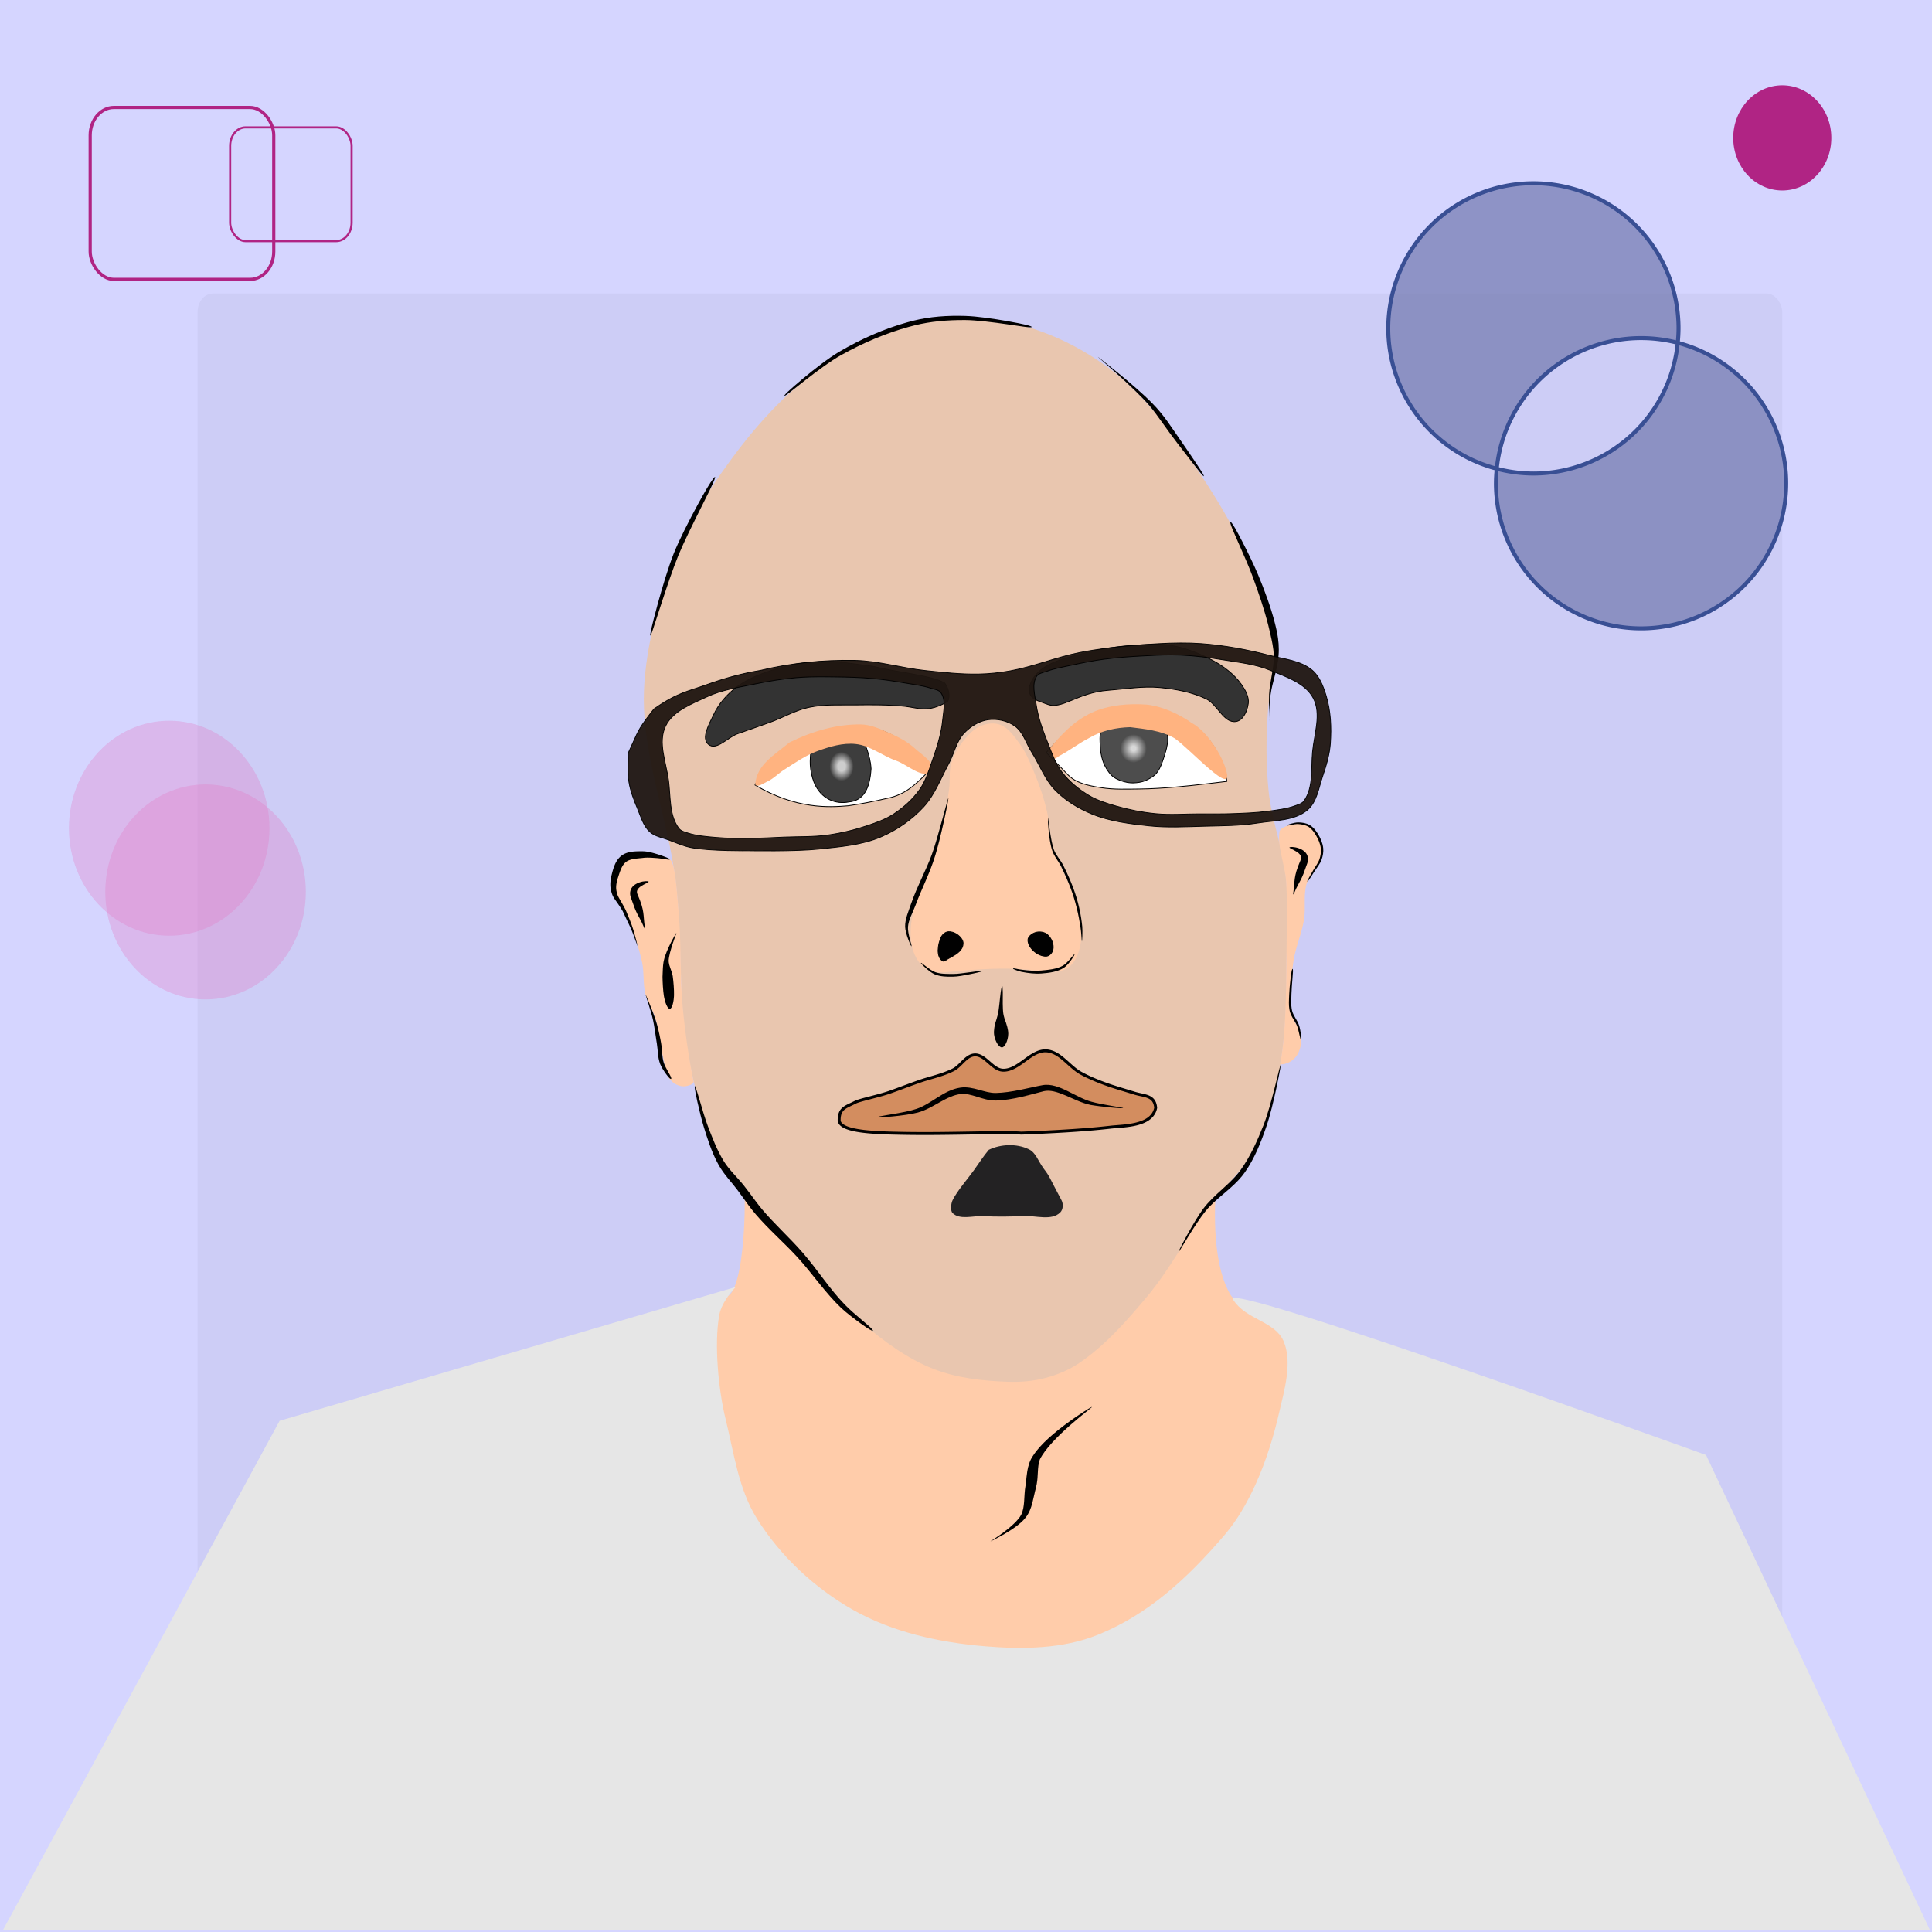 <?xml version="1.0" encoding="UTF-8" standalone="no"?>
<!-- Created with Inkscape (http://www.inkscape.org/) -->

<svg
   width="640mm"
   height="640mm"
   viewBox="0 0 640 640"
   version="1.1"
   id="svg5"
   xml:space="preserve"
   inkscape:version="1.2.1 (1:1.2.1+202210291243+9c6d41e410)"
   sodipodi:docname="ecarbo-dev-1.svg"
   inkscape:export-filename="ecarbo1.png"
   inkscape:export-xdpi="300"
   inkscape:export-ydpi="300"
   xmlns:inkscape="http://www.inkscape.org/namespaces/inkscape"
   xmlns:sodipodi="http://sodipodi.sourceforge.net/DTD/sodipodi-0.dtd"
   xmlns:xlink="http://www.w3.org/1999/xlink"
   xmlns="http://www.w3.org/2000/svg"
   xmlns:svg="http://www.w3.org/2000/svg"><sodipodi:namedview
     id="namedview7"
     pagecolor="#ffffff"
     bordercolor="#666666"
     borderopacity="1.0"
     inkscape:showpageshadow="2"
     inkscape:pageopacity="0.0"
     inkscape:pagecheckerboard="0"
     inkscape:deskcolor="#d1d1d1"
     inkscape:document-units="mm"
     showgrid="false"
     inkscape:zoom="0.24087666"
     inkscape:cx="832.3762"
     inkscape:cy="851.05796"
     inkscape:window-width="1920"
     inkscape:window-height="1027"
     inkscape:window-x="0"
     inkscape:window-y="25"
     inkscape:window-maximized="1"
     inkscape:current-layer="layer12" /><defs
     id="defs2"><inkscape:path-effect
       effect="powerstroke"
       id="path-effect3368"
       is_visible="true"
       lpeversion="1"
       offset_points="0.2,0.132 | 1.769,0.498 | 3.8,0.132"
       not_jump="false"
       sort_points="true"
       interpolator_type="CentripetalCatmullRom"
       interpolator_beta="0.2"
       start_linecap_type="zerowidth"
       linejoin_type="round"
       miter_limit="4"
       scale_width="1"
       end_linecap_type="zerowidth" /><inkscape:path-effect
       effect="powerstroke"
       id="path-effect3364"
       is_visible="true"
       lpeversion="1"
       offset_points="0.2,0.132 | 1.709,0.456 | 3.8,0.132"
       not_jump="false"
       sort_points="true"
       interpolator_type="CentripetalCatmullRom"
       interpolator_beta="0.2"
       start_linecap_type="zerowidth"
       linejoin_type="round"
       miter_limit="4"
       scale_width="1"
       end_linecap_type="zerowidth" /><inkscape:path-effect
       effect="powerstroke"
       id="path-effect3360"
       is_visible="true"
       lpeversion="1"
       offset_points="0.328,0.336 | 0.805,0.772 | 1.429,2.351"
       not_jump="false"
       sort_points="true"
       interpolator_type="CentripetalCatmullRom"
       interpolator_beta="0.2"
       start_linecap_type="zerowidth"
       linejoin_type="round"
       miter_limit="4"
       scale_width="1"
       end_linecap_type="zerowidth" /><inkscape:path-effect
       effect="powerstroke"
       id="path-effect3356"
       is_visible="true"
       lpeversion="1"
       offset_points="0.282,-0.16 | 1.119,-0.875 | 2.464,-1.69"
       not_jump="false"
       sort_points="true"
       interpolator_type="CentripetalCatmullRom"
       interpolator_beta="0.2"
       start_linecap_type="zerowidth"
       linejoin_type="round"
       miter_limit="4"
       scale_width="1"
       end_linecap_type="zerowidth" /><inkscape:path-effect
       effect="powerstroke"
       id="path-effect3352"
       is_visible="true"
       lpeversion="1"
       offset_points="0.292,-0.093 | 1.876,-0.694 | 3.671,-0.392"
       not_jump="false"
       sort_points="true"
       interpolator_type="CentripetalCatmullRom"
       interpolator_beta="0.2"
       start_linecap_type="zerowidth"
       linejoin_type="round"
       miter_limit="4"
       scale_width="1"
       end_linecap_type="zerowidth" /><inkscape:path-effect
       effect="powerstroke"
       id="path-effect3348"
       is_visible="true"
       lpeversion="1"
       offset_points="0.127,0.132 | 2.748,1.269 | 6.873,0.132"
       not_jump="false"
       sort_points="true"
       interpolator_type="CentripetalCatmullRom"
       interpolator_beta="0.2"
       start_linecap_type="zerowidth"
       linejoin_type="round"
       miter_limit="4"
       scale_width="1"
       end_linecap_type="zerowidth" /><inkscape:path-effect
       effect="powerstroke"
       id="path-effect3343"
       is_visible="true"
       lpeversion="1"
       offset_points="0.259,-0.235 | 1.86,-0.389 | 3.375,-0.272"
       not_jump="false"
       sort_points="true"
       interpolator_type="CentripetalCatmullRom"
       interpolator_beta="0.2"
       start_linecap_type="zerowidth"
       linejoin_type="round"
       miter_limit="4"
       scale_width="1"
       end_linecap_type="zerowidth" /><inkscape:path-effect
       effect="powerstroke"
       id="path-effect3339"
       is_visible="true"
       lpeversion="1"
       offset_points="0.2,0.132 | 3.52,0.404 | 6.8,0.132"
       not_jump="false"
       sort_points="true"
       interpolator_type="CentripetalCatmullRom"
       interpolator_beta="0.2"
       start_linecap_type="zerowidth"
       linejoin_type="round"
       miter_limit="4"
       scale_width="1"
       end_linecap_type="zerowidth" /><inkscape:path-effect
       effect="powerstroke"
       id="path-effect3333"
       is_visible="true"
       lpeversion="1"
       offset_points="0.261,-0.258 | 1.684,-1.827 | 3.686,-0.15"
       not_jump="false"
       sort_points="true"
       interpolator_type="CentripetalCatmullRom"
       interpolator_beta="0.2"
       start_linecap_type="zerowidth"
       linejoin_type="round"
       miter_limit="4"
       scale_width="1"
       end_linecap_type="zerowidth" /><inkscape:path-effect
       effect="powerstroke"
       id="path-effect2518"
       is_visible="true"
       lpeversion="1"
       offset_points="0.285,-0.483 | 1.844,-1.149 | 4.542,-0.02"
       not_jump="false"
       sort_points="true"
       interpolator_type="CentripetalCatmullRom"
       interpolator_beta="0.2"
       start_linecap_type="zerowidth"
       linejoin_type="round"
       miter_limit="4"
       scale_width="1"
       end_linecap_type="zerowidth" /><inkscape:path-effect
       effect="powerstroke"
       id="path-effect2514"
       is_visible="true"
       lpeversion="1"
       offset_points="0.293,-0.099 | 1.465,-0.807 | 2.685,-0.323"
       not_jump="false"
       sort_points="true"
       interpolator_type="CentripetalCatmullRom"
       interpolator_beta="0.2"
       start_linecap_type="zerowidth"
       linejoin_type="round"
       miter_limit="4"
       scale_width="1"
       end_linecap_type="zerowidth" /><inkscape:path-effect
       effect="powerstroke"
       id="path-effect2510"
       is_visible="true"
       lpeversion="1"
       offset_points="0.487,-0.424 | 3.636,-1.352 | 6.66,-0.452"
       not_jump="false"
       sort_points="true"
       interpolator_type="CentripetalCatmullRom"
       interpolator_beta="0.2"
       start_linecap_type="zerowidth"
       linejoin_type="round"
       miter_limit="4"
       scale_width="1"
       end_linecap_type="zerowidth" /><inkscape:path-effect
       effect="powerstroke"
       id="path-effect2504"
       is_visible="true"
       lpeversion="1"
       offset_points="0.2,0.132 | 2.084,0.798 | 3.8,0.132"
       not_jump="false"
       sort_points="true"
       interpolator_type="CentripetalCatmullRom"
       interpolator_beta="0.2"
       start_linecap_type="zerowidth"
       linejoin_type="round"
       miter_limit="4"
       scale_width="1"
       end_linecap_type="zerowidth" /><inkscape:path-effect
       effect="powerstroke"
       id="path-effect2500"
       is_visible="true"
       lpeversion="1"
       offset_points="0.21,0.281 | 1.921,0.796 | 3.762,0.366"
       not_jump="false"
       sort_points="true"
       interpolator_type="CentripetalCatmullRom"
       interpolator_beta="0.2"
       start_linecap_type="zerowidth"
       linejoin_type="round"
       miter_limit="4"
       scale_width="1"
       end_linecap_type="zerowidth" /><inkscape:path-effect
       effect="powerstroke"
       id="path-effect2498"
       is_visible="true"
       lpeversion="1"
       offset_points="0.208,0.287 | 0.987,0.827 | 1.69,0.556"
       not_jump="false"
       sort_points="true"
       interpolator_type="CentripetalCatmullRom"
       interpolator_beta="0.2"
       start_linecap_type="zerowidth"
       linejoin_type="round"
       miter_limit="4"
       scale_width="1"
       end_linecap_type="zerowidth" /><inkscape:path-effect
       effect="powerstroke"
       id="path-effect2491"
       is_visible="true"
       lpeversion="1"
       offset_points="0.464,-0.661 | 1.216,-1.246 | 1.621,-0.381"
       not_jump="false"
       sort_points="true"
       interpolator_type="CentripetalCatmullRom"
       interpolator_beta="0.2"
       start_linecap_type="zerowidth"
       linejoin_type="round"
       miter_limit="4"
       scale_width="1"
       end_linecap_type="zerowidth" /><inkscape:path-effect
       effect="powerstroke"
       id="path-effect2485"
       is_visible="true"
       lpeversion="1"
       offset_points="0.464,-0.661 | 1.216,-1.246 | 1.621,-0.381"
       not_jump="false"
       sort_points="true"
       interpolator_type="CentripetalCatmullRom"
       interpolator_beta="0.2"
       start_linecap_type="zerowidth"
       linejoin_type="round"
       miter_limit="4"
       scale_width="1"
       end_linecap_type="zerowidth" /><inkscape:path-effect
       effect="powerstroke"
       id="path-effect2479"
       is_visible="true"
       lpeversion="1"
       offset_points="0.464,-0.661 | 1.216,-1.246 | 1.621,-0.381"
       not_jump="false"
       sort_points="true"
       interpolator_type="CentripetalCatmullRom"
       interpolator_beta="0.2"
       start_linecap_type="zerowidth"
       linejoin_type="round"
       miter_limit="4"
       scale_width="1"
       end_linecap_type="zerowidth" /><inkscape:path-effect
       effect="powerstroke"
       id="path-effect2471"
       is_visible="true"
       lpeversion="1"
       offset_points="5.413,0.486"
       not_jump="false"
       sort_points="true"
       interpolator_type="CentripetalCatmullRom"
       interpolator_beta="0.2"
       start_linecap_type="zerowidth"
       linejoin_type="round"
       miter_limit="4"
       scale_width="1"
       end_linecap_type="zerowidth" /><inkscape:path-effect
       effect="powerstroke"
       id="path-effect2469"
       is_visible="true"
       lpeversion="1"
       offset_points="0.775,-0.27 | 2.393,-0.415 | 3.71,-0.366"
       not_jump="false"
       sort_points="true"
       interpolator_type="CentripetalCatmullRom"
       interpolator_beta="0.2"
       start_linecap_type="zerowidth"
       linejoin_type="round"
       miter_limit="4"
       scale_width="1"
       end_linecap_type="zerowidth" /><inkscape:path-effect
       effect="powerstroke"
       id="path-effect2465"
       is_visible="true"
       lpeversion="1"
       offset_points="0.809,0.496 | 1.725,0.803 | 3.8,0.132"
       not_jump="false"
       sort_points="true"
       interpolator_type="CentripetalCatmullRom"
       interpolator_beta="0.2"
       start_linecap_type="zerowidth"
       linejoin_type="round"
       miter_limit="4"
       scale_width="1"
       end_linecap_type="zerowidth" /><inkscape:path-effect
       effect="powerstroke"
       id="path-effect1051"
       is_visible="true"
       lpeversion="1"
       offset_points="0.39,-0.319 | 3.025,-1.252 | 5.561,-0.251"
       not_jump="false"
       sort_points="true"
       interpolator_type="CentripetalCatmullRom"
       interpolator_beta="0.2"
       start_linecap_type="zerowidth"
       linejoin_type="round"
       miter_limit="4"
       scale_width="1"
       end_linecap_type="zerowidth" /><inkscape:perspective
       sodipodi:type="inkscape:persp3d"
       inkscape:vp_x="0 : 320 : 1"
       inkscape:vp_y="0 : 1000 : 0"
       inkscape:vp_z="640 : 320 : 1"
       inkscape:persp3d-origin="320 : 213.33333 : 1"
       id="perspective2846" /><linearGradient
       inkscape:collect="always"
       id="linearGradient2723"><stop
         style="stop-color:#4d4d4d;stop-opacity:0.277;"
         offset="0.121"
         id="stop2719" /><stop
         style="stop-color:#3d3d3d;stop-opacity:1;"
         offset="0.39"
         id="stop2721" /></linearGradient><linearGradient
       inkscape:collect="always"
       id="linearGradient2713"><stop
         style="stop-color:#4d4d4d;stop-opacity:0.22;"
         offset="0.071"
         id="stop2709" /><stop
         style="stop-color:#4d4d4d;stop-opacity:1;"
         offset="0.4"
         id="stop2711" /></linearGradient><radialGradient
       inkscape:collect="always"
       xlink:href="#linearGradient2713"
       id="radialGradient2717"
       cx="375.498"
       cy="247.94"
       fx="375.498"
       fy="247.94"
       r="10.953"
       gradientTransform="matrix(1,0,0,1.071,0,-17.598)"
       gradientUnits="userSpaceOnUse" /><radialGradient
       inkscape:collect="always"
       xlink:href="#linearGradient2723"
       id="radialGradient2725"
       cx="278.79"
       cy="253.757"
       fx="278.79"
       fy="253.757"
       r="10.217"
       gradientTransform="matrix(1,0,0,1.21,0,-53.16)"
       gradientUnits="userSpaceOnUse" /><filter
       inkscape:collect="always"
       style="color-interpolation-filters:sRGB"
       id="filter2358"
       x="-0.07"
       y="-0.065"
       width="1.139"
       height="1.13"><feGaussianBlur
         inkscape:collect="always"
         stdDeviation="1.657"
         id="feGaussianBlur2360" /></filter><filter
       inkscape:collect="always"
       style="color-interpolation-filters:sRGB"
       id="filter2358-6"
       x="-0.07"
       y="-0.065"
       width="1.139"
       height="1.13"><feGaussianBlur
         inkscape:collect="always"
         stdDeviation="1.657"
         id="feGaussianBlur2360-7" /></filter><inkscape:path-effect
       effect="fill_between_many"
       method="bsplinespiro"
       linkedpaths="#path2672,0,1"
       id="path-effect2473" /></defs><g
     inkscape:groupmode="layer"
     id="layer14"
     inkscape:label="background"
     style="display:inline"><rect
       style="opacity:1;fill:#d5d5ff;fill-opacity:1;stroke:#394f94;stroke-width:1.323;stroke-linecap:round;stroke-linejoin:round;stroke-dasharray:none;stroke-opacity:1"
       id="rect5131"
       width="649.422"
       height="654.149"
       x="-2.346"
       y="-4.155"
       rx="5.103"
       ry="6.119" /><rect
       style="display:inline;opacity:0.209;fill:#afafd5;fill-opacity:1;stroke:none;stroke-width:0.376;stroke-linecap:round;stroke-linejoin:round"
       id="rect2330"
       width="524.927"
       height="506.065"
       x="65.45"
       y="97.232"
       rx="5.103"
       ry="6.119" /><path
       id="path4984-7"
       style="fill:#6d75ac;fill-opacity:0.677;fill-rule:evenodd;stroke:#394f94;stroke-width:1.323;stroke-dasharray:none;stroke-opacity:1"
       d="m 507.959,60.706 a 48.079,48.079 0 0 0 -48.079,48.079 48.079,48.079 0 0 0 35.934,46.486 48.079,48.079 0 0 1 47.807,-43.271 48.079,48.079 0 0 1 12.149,1.562 48.079,48.079 0 0 0 0.268,-4.776 48.079,48.079 0 0 0 -48.079,-48.079 z m 47.811,52.855 a 48.079,48.079 0 0 1 -47.811,43.303 48.079,48.079 0 0 1 -12.145,-1.593 48.079,48.079 0 0 0 -0.271,4.807 48.079,48.079 0 0 0 48.079,48.079 48.079,48.079 0 0 0 48.079,-48.079 48.079,48.079 0 0 0 -35.93,-46.517 z" /><rect
       style="opacity:1;fill:none;fill-opacity:1;stroke:#b02484;stroke-width:1.058;stroke-linecap:round;stroke-linejoin:round;stroke-dasharray:none;stroke-opacity:1"
       id="rect2901"
       width="60.805"
       height="56.955"
       x="29.878"
       y="35.601"
       rx="7.855"
       ry="9.219" /><rect
       style="fill:none;fill-opacity:1;stroke:#b02484;stroke-width:0.7;stroke-linecap:round;stroke-linejoin:round;stroke-dasharray:none;stroke-opacity:1"
       id="rect2901-6"
       width="40.235"
       height="37.687"
       x="76.239"
       y="42.191"
       rx="5.103"
       ry="6.119" /><ellipse
       style="fill:#b02484;fill-opacity:1;fill-rule:evenodd;stroke-width:0.265"
       id="path5008"
       cx="590.402"
       cy="45.68"
       rx="16.249"
       ry="17.419" /><ellipse
       style="display:inline;opacity:0.568;mix-blend-mode:normal;fill:#e378c1;fill-opacity:1;fill-rule:evenodd;stroke-width:0.465;filter:url(#filter2358)"
       id="path5008-3"
       cx="105.414"
       cy="221.401"
       rx="28.557"
       ry="30.612"
       transform="matrix(1.163,0,0,1.163,-66.546,16.867)" /><ellipse
       style="display:inline;opacity:0.568;mix-blend-mode:normal;fill:#e378c1;fill-opacity:1;fill-rule:evenodd;stroke-width:0.465;filter:url(#filter2358-6)"
       id="path5008-3-5"
       cx="105.414"
       cy="221.401"
       rx="28.557"
       ry="30.612"
       transform="matrix(1.163,0,0,1.163,-54.502,37.972)" /></g><g
     inkscape:groupmode="layer"
     id="layer3"
     inkscape:label="Neck"
     style="fill:#ffccaa"><path
       style="fill:#ffccaa;stroke:none;stroke-width:0.265px;stroke-linecap:butt;stroke-linejoin:miter;stroke-opacity:1"
       d="m 245.696,384.492 c 2.142,9.261 1.072,43.496 -4.988,44.972 -5.488,1.337 -9.979,6.679 -12.018,11.947 -4.038,10.434 -0.545,21.461 1.672,33.524 1.732,9.422 5.713,20.601 11.536,29.354 6.72,10.103 19.081,19.509 26.098,25.375 6.605,5.52 10.579,14.435 17.885,19.279 8.676,5.753 18.977,9.868 29.357,10.655 14.941,1.133 32.006,-5.022 44.085,-8.787 13.298,-4.145 29.436,-14.169 36.604,-21.008 5.052,-4.82 14.236,-11.226 19.104,-18.685 6.298,-9.651 9.463,-22.072 12.176,-32.358 2.407,-9.127 7.123,-24.647 3.887,-31.172 -1.536,-3.096 -9.995,-8.303 -15.077,-12.351 -2.841,-2.263 -6.838,-3.505 -8.614,-6.673 -6.387,-11.387 -4.985,-31.102 -4.322,-38.928 0.799,-9.424 -18.166,25.842 -28.862,37.4 -8.089,8.741 -15.412,19.634 -26.512,23.95 -7.783,3.026 -16.79,1.396 -25.05,0.176 -6.137,-0.906 -12.288,-2.615 -17.777,-5.505 -9.529,-5.018 -17.653,-12.501 -25.342,-20.041 -12.674,-12.43 -35.275,-47.315 -33.842,-41.122 z"
       id="path2638"
       sodipodi:nodetypes="ssasasaassassaasaaaaas"
       sodipodi:insensitive="true" /><path
       style="fill:#000000;fill-rule:nonzero;stroke:none;stroke-width:0.265px;stroke-linecap:butt;stroke-linejoin:miter;stroke-opacity:1"
       d="m 361.716,466.087 v 0 c 0.024,0.036 -0.296,0.323 -2.331,1.942 -0.934,0.744 -2.877,2.322 -4.966,4.167 -1.755,1.55 -3.909,3.548 -5.819,5.631 -0.876,0.955 -1.708,1.937 -2.431,2.909 -0.698,0.938 -1.283,1.853 -1.705,2.711 -0.243,0.641 -0.39,1.32 -0.486,2.043 -0.097,0.723 -0.141,1.477 -0.184,2.278 -0.032,0.599 -0.062,1.213 -0.112,1.83 -0.018,0.222 -0.04,0.454 -0.066,0.69 -0.088,0.808 -0.23,1.741 -0.485,2.679 -0.39,1.381 -0.687,3.115 -1.154,4.883 -0.229,0.869 -0.503,1.734 -0.865,2.562 -0.376,0.859 -0.835,1.649 -1.41,2.357 -0.396,0.516 -0.878,1.012 -1.388,1.476 -0.538,0.489 -1.127,0.96 -1.717,1.397 -1.32,0.977 -2.728,1.846 -3.826,2.485 -1.054,0.614 -1.981,1.109 -2.556,1.416 -1.791,0.957 -2.106,1.062 -2.117,1.04 -0.012,-0.022 0.281,-0.176 1.964,-1.297 0.539,-0.359 1.401,-0.956 2.365,-1.68 1.003,-0.753 2.283,-1.769 3.422,-2.857 0.511,-0.488 1.001,-0.998 1.425,-1.508 0.406,-0.487 0.746,-0.968 0.988,-1.423 0.322,-0.653 0.542,-1.356 0.695,-2.113 0.149,-0.735 0.234,-1.509 0.295,-2.327 0.125,-1.67 0.145,-3.451 0.452,-5.182 0.123,-0.746 0.198,-1.533 0.274,-2.291 0.022,-0.221 0.044,-0.438 0.067,-0.654 0.064,-0.591 0.143,-1.234 0.252,-1.88 0.144,-0.863 0.345,-1.765 0.652,-2.647 0.312,-0.896 0.727,-1.752 1.289,-2.536 0.609,-0.971 1.374,-1.938 2.21,-2.869 0.87,-0.969 1.838,-1.922 2.827,-2.826 2.163,-1.977 4.512,-3.798 6.426,-5.197 2.332,-1.704 4.318,-3.001 5.384,-3.691 2.279,-1.475 2.616,-1.547 2.632,-1.523 z"
       id="path3331"
       sodipodi:nodetypes="caaac"
       inkscape:path-effect="#path-effect3333"
       inkscape:original-d="m 361.716,466.08663 c 0,0 -14.2963,9.52004 -18.36579,16.73307 -1.6303,2.88964 -1.20711,6.52651 -1.9331,9.76392 -0.73029,3.25661 -0.59886,6.92519 -2.43581,9.71167 -2.51005,3.80751 -10.88432,8.28907 -10.88432,8.28907" /></g><g
     inkscape:label="Tshirt"
     inkscape:groupmode="layer"
     id="layer1"
     sodipodi:insensitive="true"
     style="display:inline;fill:#e9c6af"><path
       style="fill:#e6e6e6;stroke:none;stroke-width:0.265px;stroke-linecap:butt;stroke-linejoin:miter;stroke-opacity:1"
       d="M 92.629,470.656 243.749,426.328 c -0.386,0.347 -4.675,4.775 -5.492,9.339 -1.778,9.944 -0.14,25.317 2.073,34.275 2.776,11.233 4.284,23.301 10.413,33.116 7.763,12.431 19.14,23.049 31.9,30.26 13.086,7.396 28.486,10.748 43.463,12.018 12.544,1.064 25.904,0.923 37.577,-3.791 16.508,-6.667 29.421,-18.408 41.96,-33.047 7.659,-8.942 14.205,-23.298 18.237,-41.177 1.429,-6.338 4.399,-16.036 1.3,-23.097 -2.894,-6.593 -12.47,-7.023 -16.696,-13.706 -4.226,-6.683 156.659,51.467 156.659,51.467 l 74.235,157.494 -638.338,-0.231 z"
       id="path2536"
       sodipodi:nodetypes="ccssaaaassazcccc"
       sodipodi:insensitive="true" /></g><g
     inkscape:groupmode="layer"
     id="layer4"
     inkscape:label="face"
     style="display:inline;fill:#e9c6af"><path
       style="fill:#e9c6af;stroke:none;stroke-width:0.265px;stroke-linecap:butt;stroke-linejoin:miter;stroke-opacity:1;opacity:1"
       d="m 232.601,166.145 c 8.388,-12.887 17.601,-25.535 28.935,-35.926 8.257,-7.57 17.653,-14.208 27.901,-18.733 6.985,-3.084 14.642,-4.791 22.25,-5.452 8.994,-0.781 18.314,-0.563 27.024,1.814 10.72,2.926 20.972,8.204 29.783,14.974 9.88,7.592 17.651,17.76 24.825,27.949 9.809,13.932 18.684,28.841 24.534,44.845 2.368,6.48 4.286,13.275 4.117,20.283 -0.242,10.04 -1.392,12.376 -1.954,19.717 -0.627,8.194 -0.679,17.737 0.235,26.535 1.003,9.655 4.743,18.894 5.732,28.551 1.05,10.241 0.127,21.358 0.19,30.883 0.128,19.316 -1.571,38.799 -9.06,56.253 -3.831,8.927 -11.974,15.307 -17.661,23.183 -6.742,9.337 -12.101,19.695 -19.499,28.521 -6.712,8.007 -13.748,16.062 -22.388,21.938 -3.35,2.278 -7.188,3.9 -11.102,4.947 -4.052,1.084 -8.324,1.442 -12.517,1.302 -8.35,-0.279 -16.918,-1.215 -24.702,-4.252 -8.702,-3.395 -16.431,-9.145 -23.538,-15.206 -12.355,-10.537 -22.002,-23.897 -32.562,-36.231 -4.63,-5.408 -10.071,-10.313 -13.496,-16.554 -5.806,-10.581 -9.011,-22.54 -11.382,-34.374 -3.944,-19.687 -1.968,-40.152 -4.555,-60.063 -2.452,-18.877 -9.529,-37.139 -10.374,-56.156 -0.352,-7.923 0.669,-15.912 2.229,-23.689 2.086,-10.396 5.443,-20.559 9.465,-30.37 2.089,-5.097 4.566,-10.072 7.571,-14.689 z"
       id="path2641"
       sodipodi:nodetypes="aaaaaaaassaasaaaaaaaaaaaaaaaa" /><path
       style="fill:#000000;fill-rule:nonzero;stroke:none;stroke-width:0.265px;stroke-linecap:butt;stroke-linejoin:miter;stroke-opacity:1"
       d="m 215.432,210.534 c 0.054,0.015 0.244,-0.203 0.87,-2.048 0.638,-1.882 1.17,-3.577 2.612,-8.009 0.89,-2.733 1.909,-5.826 2.942,-8.798 1.031,-2.968 1.957,-5.474 2.77,-7.474 0.048,-0.117 0.095,-0.233 0.143,-0.348 0.888,-2.151 2.108,-4.799 3.491,-7.671 1.397,-2.902 2.888,-5.882 4.149,-8.396 1.141,-2.275 2.009,-3.999 2.711,-5.437 0.762,-1.563 1.284,-2.751 1.545,-3.461 0.263,-0.716 0.237,-0.871 0.193,-0.895 -0.043,-0.024 -0.19,0.035 -0.653,0.643 -0.457,0.601 -1.18,1.688 -2.065,3.186 -0.779,1.319 -1.806,3.127 -2.993,5.304 -1.354,2.484 -2.911,5.439 -4.352,8.34 -1.42,2.858 -2.677,5.561 -3.562,7.762 -0.048,0.118 -0.095,0.238 -0.143,0.359 -0.8,2.03 -1.692,4.641 -2.627,7.629 -0.943,3.014 -1.853,6.167 -2.615,8.938 -1.094,3.977 -1.779,6.766 -2.099,8.173 -0.432,1.902 -0.368,2.19 -0.318,2.203 z"
       id="path2494"
       sodipodi:nodetypes="cac"
       inkscape:path-effect="#path-effect2498"
       inkscape:original-d="m 215.43161,210.53405 c 0,0 5.00865,-18.24789 8.5697,-26.98952 3.59656,-8.82881 12.85625,-25.54732 12.85625,-25.54732" /><path
       style="fill:#000000;fill-rule:nonzero;stroke:none;stroke-width:0.265px;stroke-linecap:butt;stroke-linejoin:miter;stroke-opacity:1"
       d="m 259.84,131.116 c 0.031,0.035 0.222,0.058 1.575,-0.977 0.912,-0.697 2.654,-2.1 5.377,-4.215 1.699,-1.32 3.869,-2.977 6.035,-4.523 0.994,-0.71 2.004,-1.408 2.981,-2.048 0.941,-0.616 1.85,-1.177 2.684,-1.641 7.479,-4.182 15.002,-7.339 22.478,-9.402 0.656,-0.181 1.329,-0.358 2.016,-0.53 5.261,-1.311 10.841,-1.788 16.76,-1.759 0.923,0.007 1.953,0.057 3.033,0.135 1.125,0.081 2.305,0.193 3.475,0.319 2.561,0.277 5.182,0.636 7.215,0.927 2.927,0.419 4.924,0.728 6.061,0.876 2.023,0.264 2.246,0.11 2.258,0.051 0.012,-0.06 -0.136,-0.302 -2.127,-0.77 -1.119,-0.263 -3.102,-0.677 -6.027,-1.192 -2.049,-0.36 -4.639,-0.78 -7.235,-1.117 -1.177,-0.153 -2.37,-0.29 -3.513,-0.395 -1.095,-0.101 -2.155,-0.173 -3.115,-0.201 -5.963,-0.19 -11.767,0.227 -17.171,1.578 -0.701,0.175 -1.386,0.357 -2.055,0.543 -7.588,2.114 -15.245,5.459 -22.684,9.836 -0.856,0.505 -1.777,1.105 -2.717,1.753 -0.978,0.674 -1.984,1.404 -2.969,2.144 -2.158,1.62 -4.274,3.325 -5.947,4.712 -2.664,2.209 -4.335,3.704 -5.175,4.49 -1.247,1.167 -1.243,1.37 -1.212,1.406 z"
       id="path2496"
       sodipodi:nodetypes="caaac"
       inkscape:path-effect="#path-effect2500"
       inkscape:original-d="m 259.83977,131.11562 c 0,0 11.67414,-10.13198 18.33621,-13.95429 7.69924,-4.41738 16.00485,-8.00515 24.61699,-10.15515 5.51327,-1.37637 11.28408,-1.77348 16.96559,-1.66857 7.40906,0.13681 22.02881,2.99123 22.02881,2.99123" /><path
       style="fill:#000000;fill-rule:nonzero;stroke:none;stroke-width:0.265px;stroke-linecap:butt;stroke-linejoin:miter;stroke-opacity:1"
       d="m 424.217,352.764 c -0.023,-0.005 -0.096,0.081 -0.435,1.437 -0.241,0.961 -0.713,2.939 -1.52,6.098 -0.477,1.867 -1.102,4.248 -1.77,6.55 -0.6,2.066 -1.26,4.152 -1.904,5.794 -2.215,5.576 -4.446,10.492 -7.57,14.861 -0.287,0.402 -0.583,0.785 -0.882,1.152 -1.483,1.818 -3.175,3.391 -5.204,5.235 -2.262,2.056 -4.543,4.105 -6.371,6.555 -0.422,0.568 -0.865,1.214 -1.31,1.895 -0.463,0.708 -0.931,1.459 -1.385,2.21 -0.995,1.645 -1.942,3.323 -2.688,4.683 -1.236,2.254 -1.966,3.704 -2.318,4.42 -0.492,1.001 -0.472,1.094 -0.453,1.105 0.021,0.011 0.107,-0.037 0.684,-0.977 0.417,-0.679 1.248,-2.071 2.595,-4.251 0.805,-1.302 1.842,-2.953 2.895,-4.524 0.484,-0.723 0.981,-1.443 1.469,-2.116 0.47,-0.649 0.931,-1.253 1.365,-1.776 1.867,-2.259 4.134,-4.128 6.481,-6.131 2.069,-1.766 3.909,-3.403 5.477,-5.318 0.32,-0.391 0.637,-0.804 0.945,-1.24 3.186,-4.516 5.326,-9.802 7.24,-15.426 0.591,-1.709 1.186,-3.846 1.717,-5.938 0.597,-2.352 1.134,-4.728 1.543,-6.632 0.676,-3.148 1.074,-5.32 1.224,-6.173 0.241,-1.378 0.195,-1.488 0.177,-1.492 z"
       id="path2502"
       sodipodi:nodetypes="caaac"
       inkscape:path-effect="#path-effect2504"
       inkscape:original-d="m 424.21746,352.76393 c 0,0 -2.75865,13.5801 -5.1444,20.0566 -1.94228,5.27265 -4.15195,10.56194 -7.40513,15.14343 -3.47907,4.89961 -8.97003,8.08728 -12.67962,12.81476 -3.37502,4.30113 -8.58085,13.97794 -8.58085,13.97794" /><path
       style="fill:#000000;fill-rule:nonzero;stroke:none;stroke-width:0.265px;stroke-linecap:butt;stroke-linejoin:miter;stroke-opacity:1"
       d="m 230.17,359.756 c 0.098,-0.023 0.397,0.604 1.612,4.755 -0.017,-0.059 0.08,0.275 0.063,0.216 0.323,1.104 0.82,2.802 1.308,4.372 0.411,1.32 0.877,2.751 1.31,3.885 1.311,3.422 3.012,8.015 5.407,11.849 0.868,1.366 1.921,2.62 3.071,3.911 1.147,1.288 2.349,2.566 3.45,3.944 1.319,1.649 2.794,3.69 3.866,5.122 0.686,0.916 1.425,1.881 2.209,2.818 2.042,2.419 4.231,4.678 6.61,7.106 2.285,2.331 4.611,4.686 6.784,7.181 2.49,2.85 4.82,6.004 6.944,8.798 2.454,3.228 4.609,5.948 7.046,8.449 0.747,0.79 1.743,1.712 2.701,2.564 1.108,0.986 2.311,2.008 3.157,2.726 0.768,0.652 1.303,1.105 1.777,1.518 1.687,1.466 1.737,1.769 1.687,1.838 -0.041,0.056 -0.371,0.13 -2.236,-1.119 -0.489,-0.328 -1.137,-0.778 -1.925,-1.347 -0.94,-0.679 -2.147,-1.578 -3.363,-2.537 -1.017,-0.802 -2.098,-1.692 -2.947,-2.478 -2.608,-2.479 -4.921,-5.207 -7.479,-8.373 -2.236,-2.767 -4.591,-5.785 -7.079,-8.503 -2.185,-2.38 -4.507,-4.626 -6.854,-6.932 -2.419,-2.377 -4.716,-4.677 -6.853,-7.16 -0.855,-0.984 -1.639,-1.987 -2.344,-2.927 -1.241,-1.655 -2.509,-3.503 -3.75,-5.158 -1.019,-1.362 -2.06,-2.556 -3.219,-3.988 -1.114,-1.377 -2.191,-2.803 -3.065,-4.382 -2.337,-4.165 -3.816,-9.028 -4.88,-12.476 -0.374,-1.201 -0.769,-2.673 -1.111,-4.023 -0.423,-1.671 -0.796,-3.272 -1.06,-4.463 -2.4e-4,-0.001 -0.049,-0.22 -0.049,-0.221 -0.934,-4.234 -0.85,-4.951 -0.791,-4.965 z"
       id="path2508"
       sodipodi:nodetypes="caaaaaac"
       inkscape:path-effect="#path-effect2510"
       inkscape:original-d="m 230.16952,359.75615 c 0,0 2.13537,9.05911 3.65228,13.45025 1.43724,4.16051 2.9026,8.37372 5.14334,12.16247 1.75357,2.96502 4.29325,5.38855 6.40197,8.11245 2.05303,2.65197 3.90905,5.46062 6.08476,8.0129 4.24278,4.97711 9.19144,9.31383 13.55048,14.18945 4.94224,5.52794 8.99691,11.85264 14.27403,17.06184 3.02814,2.98916 9.89576,8.06326 9.89576,8.06326" /><path
       style="fill:#000000;fill-rule:nonzero;stroke:none;stroke-width:0.265px;stroke-linecap:butt;stroke-linejoin:miter;stroke-opacity:1"
       d="m 363.688,118.219 c 0.009,-0.011 0.372,0.244 2.723,2.127 0.927,0.742 2.419,1.933 4.182,3.379 1.727,1.417 3.837,3.18 5.895,4.987 1.875,1.647 3.712,3.335 5.121,4.787 1.787,1.79 3.378,3.735 4.735,5.576 0.107,0.146 0.215,0.293 0.323,0.442 1.432,1.974 2.928,4.242 4.438,6.4 0.69,0.991 1.532,2.214 2.374,3.446 0.945,1.384 1.834,2.699 2.587,3.829 0.69,1.035 1.214,1.835 1.605,2.445 1.103,1.72 1.159,2.067 1.11,2.102 h 0 c -0.051,0.036 -0.358,-0.131 -1.634,-1.726 -0.458,-0.573 -1.039,-1.311 -1.806,-2.3 -0.871,-1.123 -1.76,-2.28 -2.82,-3.657 -0.905,-1.176 -1.817,-2.36 -2.554,-3.301 -1.589,-2.042 -3.26,-4.401 -4.615,-6.293 0.013,0.018 -0.327,-0.457 -0.315,-0.44 -1.322,-1.845 -2.729,-3.819 -4.32,-5.708 -1.293,-1.492 -3.02,-3.248 -4.806,-4.981 -1.941,-1.883 -3.988,-3.772 -5.623,-5.258 -1.664,-1.512 -3.133,-2.817 -4.005,-3.579 -2.266,-1.983 -2.614,-2.256 -2.596,-2.278 z"
       id="path2512"
       sodipodi:nodetypes="caac"
       inkscape:path-effect="#path-effect2514"
       inkscape:original-d="m 363.68762,118.21892 c 0,0 12.18183,9.92135 17.47568,15.68801 3.50906,3.82247 6.29006,8.25484 9.37238,12.42905 2.78625,3.77326 8.24453,11.40325 8.24453,11.40325" /><path
       style="fill:#000000;fill-rule:nonzero;stroke:none;stroke-width:0.265px;stroke-linecap:butt;stroke-linejoin:miter;stroke-opacity:1"
       d="m 407.585,172.88 0,0 c 0.073,-0.037 0.439,0.111 1.665,2.27 0.524,0.923 1.272,2.305 2.218,4.137 0.856,1.659 1.896,3.73 2.912,5.853 0.889,1.857 1.781,3.8 2.449,5.418 2.073,5.017 4.137,10.474 5.551,16.077 0.246,0.977 0.485,2.011 0.705,3.094 0.407,2.132 0.694,4.787 0.447,7.471 -0.143,2.267 -0.676,4.472 -1.205,6.527 -0.606,2.352 -1.133,4.262 -1.42,6.34 -0.122,0.775 -0.218,1.739 -0.29,2.631 -0.088,1.084 -0.15,2.165 -0.185,2.93 -0.008,0.165 -0.014,0.32 -0.02,0.466 -0.09,2.324 -0.046,2.892 -0.05,2.892 -0.003,0 0.018,-0.566 0.009,-2.892 -6.1e-4,-0.146 -0.001,-0.302 -0.003,-0.467 -0.005,-0.762 -0.014,-1.855 -0.011,-2.94 0.003,-0.896 0.014,-1.87 0.046,-2.669 0.124,-2.141 0.497,-4.12 0.908,-6.509 0.363,-2.107 0.692,-4.229 0.666,-6.35 -0.108,-2.499 -0.649,-4.926 -1.119,-6.961 -0.228,-1.046 -0.467,-2.05 -0.706,-3 -1.385,-5.498 -3.243,-10.824 -5.105,-15.947 -0.578,-1.592 -1.38,-3.542 -2.183,-5.424 -0.891,-2.089 -1.879,-4.317 -2.606,-5.96 -0.862,-1.947 -1.435,-3.246 -1.874,-4.291 -0.96,-2.284 -0.88,-2.656 -0.799,-2.696 z"
       id="path2516"
       sodipodi:nodetypes="caaaac"
       inkscape:path-effect="#path-effect2518"
       inkscape:original-d="m 407.5849,172.88031 c 0,0 5.95683,11.85158 8.35319,18.02492 2.41138,6.21203 4.66163,12.53781 6.0334,19.05872 0.49808,2.36767 0.84809,4.79748 0.78309,7.2161 -0.1167,4.34272 -1.6779,8.53884 -2.09992,12.86259 -0.28977,2.96877 -0.29313,8.94383 -0.29313,8.94383" /></g><g
     inkscape:groupmode="layer"
     id="layer5"
     inkscape:label="right-ear"
     style="fill:#ffccaa"><path
       style="opacity:1;fill:#ffccaa;stroke:none;stroke-width:0.265px;stroke-linecap:butt;stroke-linejoin:miter;stroke-opacity:1"
       d="m 221.881,284.728 c -1.697,-0.683 -12.382,-1.622 -14.734,-0.044 -2.136,1.433 -3.127,4.945 -3.529,7.757 -0.253,1.77 0.21,3.61 0.764,5.31 0.798,2.447 2.607,4.455 3.618,6.822 1.957,4.581 3.648,9.318 4.698,14.187 0.742,3.441 0.245,7.089 1.107,10.501 0.712,2.819 2.479,5.284 3.315,8.069 1.189,3.959 1.36,8.165 2.388,12.169 0.722,2.813 0.735,6.116 2.648,8.301 1.056,1.207 2.745,2.076 4.348,2.057 1.219,-0.014 3.478,-0.678 3.267,-1.641 -1.467,-6.702 -3.387,-19.374 -3.95,-29.17 -0.471,-8.184 -0.225,-18.711 -1.108,-28.222 -0.498,-5.364 -1.021,-15.369 -2.832,-16.097 z"
       id="path2644"
       sodipodi:nodetypes="ssaaaaaaaaassss" /><path
       style="fill:#000000;fill-rule:nonzero;stroke:none;stroke-width:0.265px;stroke-linecap:butt;stroke-linejoin:miter;stroke-opacity:1"
       d="m 214.864,292.067 c 0.014,0.095 -0.137,0.208 -0.862,0.575 -0.463,0.234 -0.982,0.494 -1.507,0.826 -0.086,0.054 -0.172,0.112 -0.258,0.172 -0.274,0.194 -0.537,0.418 -0.75,0.665 -0.2,0.232 -0.34,0.463 -0.418,0.691 -0.074,0.217 -0.089,0.422 -0.065,0.632 0.025,0.212 0.097,0.476 0.252,0.801 0.558,1.277 1.007,2.483 1.31,3.493 0.505,1.684 0.625,3.055 0.712,4.17 0.041,0.517 0.073,0.98 0.128,1.413 0.095,0.757 0.167,1.222 0.203,1.663 0.031,0.374 0.003,0.439 -0.029,0.447 v 0 c -0.034,0.008 -0.084,-0.036 -0.24,-0.377 -0.208,-0.453 -0.459,-1.073 -0.666,-1.526 -0.179,-0.392 -0.399,-0.801 -0.645,-1.248 -0.552,-1.003 -1.182,-2.106 -1.818,-3.731 -0.374,-0.957 -0.781,-2.13 -1.233,-3.4 -0.222,-0.627 -0.301,-1.249 -0.224,-1.843 0.076,-0.587 0.296,-1.089 0.596,-1.505 0.302,-0.42 0.677,-0.741 1.048,-0.987 0.398,-0.264 0.816,-0.457 1.191,-0.602 0.119,-0.046 0.237,-0.088 0.35,-0.126 0.668,-0.225 1.345,-0.334 1.871,-0.364 0.853,-0.048 1.045,0.101 1.055,0.163 z"
       id="path2477"
       sodipodi:nodetypes="csc"
       inkscape:path-effect="#path-effect2479"
       inkscape:original-d="m 214.8643,292.06679 c 0,0 -6.28725,0.92904 -4.74703,4.81293 2.14677,5.41337 3.46291,10.73362 3.46291,10.73362" /><path
       style="fill:#000000;fill-rule:nonzero;stroke:none;stroke-width:0.265px;stroke-linecap:butt;stroke-linejoin:miter;stroke-opacity:1"
       d="m 221.869,284.676 c 0.005,-0.017 0.021,-0.083 -0.093,-0.164 -0.136,-0.098 -0.491,-0.286 -1.409,-0.642 -0.397,-0.154 -0.874,-0.329 -1.379,-0.504 -0.431,-0.149 -0.901,-0.304 -1.288,-0.419 -0.685,-0.204 -1.508,-0.45 -2.325,-0.632 -0.788,-0.176 -1.638,-0.309 -2.522,-0.316 -1.063,0.003 -2.277,-0.019 -3.455,0.136 -0.619,0.081 -1.23,0.212 -1.817,0.419 -0.005,0.002 -0.009,0.003 -0.014,0.005 -0.567,0.201 -1.173,0.497 -1.747,0.944 -0.516,0.402 -0.955,0.885 -1.33,1.43 -0.35,0.509 -0.636,1.062 -0.878,1.639 -0.456,1.085 -0.748,2.238 -1.013,3.301 -0.194,0.804 -0.348,1.673 -0.397,2.56 -0.049,0.89 0.01,1.788 0.234,2.654 0.157,0.653 0.325,1.158 0.533,1.611 0.214,0.466 0.461,0.858 0.745,1.269 0.378,0.549 0.668,0.938 1.046,1.487 0.439,0.64 0.938,1.407 1.534,2.408 0.744,1.609 1.304,2.783 1.684,3.581 0.474,0.996 0.759,1.598 1.037,2.23 0.346,0.787 0.627,1.509 0.897,2.235 0.2,0.539 0.403,1.104 0.552,1.517 0.369,1.024 0.637,1.678 0.785,2.079 -0.105,-0.414 -0.253,-1.104 -0.532,-2.158 -0.105,-0.396 -0.276,-1.034 -0.42,-1.562 -0.199,-0.728 -0.426,-1.549 -0.682,-2.34 -0.209,-0.644 -0.455,-1.336 -0.853,-2.343 -0.351,-0.889 -0.805,-1.99 -1.518,-3.697 a 0.078,0.002 61.69 0 0 -0.022,-0.045 c -0.557,-1.059 -1.011,-1.869 -1.41,-2.566 -0.364,-0.636 -0.663,-1.143 -0.886,-1.565 -0.216,-0.409 -0.363,-0.742 -0.48,-1.114 -0.113,-0.358 -0.205,-0.777 -0.297,-1.369 -0.082,-0.672 -0.045,-1.376 0.077,-2.099 0.122,-0.723 0.325,-1.447 0.563,-2.147 0.351,-1.087 0.653,-2.044 1.073,-2.931 0.215,-0.455 0.442,-0.847 0.689,-1.183 0.262,-0.357 0.538,-0.641 0.832,-0.866 0.324,-0.248 0.683,-0.432 1.06,-0.577 0,0 0.009,-0.003 0.009,-0.003 0.392,-0.15 0.832,-0.268 1.332,-0.363 1.024,-0.195 2.003,-0.249 3.196,-0.378 0.696,-0.097 1.413,-0.113 2.163,-0.089 0.767,0.024 1.602,0.093 2.327,0.14 0.363,0.018 0.829,0.075 1.274,0.136 0.475,0.066 1.055,0.157 1.431,0.213 0.989,0.15 1.34,0.182 1.53,0.168 0.139,-0.01 0.16,-0.073 0.165,-0.09 z"
       id="path3346"
       sodipodi:nodetypes="caaaaacc"
       inkscape:path-effect="#path-effect3348"
       inkscape:original-d="m 221.86875,284.67596 c 0,0 -2.83469,-0.81997 -4.28453,-1.07869 -1.5406,-0.27491 -3.10578,-0.58799 -4.6682,-0.4992 -2.15361,0.12238 -4.60938,0.0923 -6.31517,1.41263 -1.68082,1.30099 -2.32207,3.63175 -2.9075,5.67504 -0.4358,1.52104 -0.71016,3.17798 -0.40116,4.72975 0.49121,2.46686 1.09257,2.4518 3.46925,6.70107 2.81363,6.39481 2.49905,5.4881 4.48722,11.88709" /><path
       style="fill:#000000;fill-rule:nonzero;stroke:none;stroke-width:0.265px;stroke-linecap:butt;stroke-linejoin:miter;stroke-opacity:1"
       d="m 213.885,329.524 v 0 c 0.015,-0.006 0.113,0.16 0.537,1.172 0.176,0.421 0.439,1.046 0.771,1.866 0.313,0.772 0.688,1.717 1.058,2.694 0.324,0.856 0.647,1.746 0.885,2.48 0.733,2.207 1.26,4.572 1.658,6.705 0.058,0.311 0.116,0.625 0.176,0.953 0.21,1.143 0.267,2.258 0.368,3.46 0.098,1.163 0.226,2.201 0.541,3.187 0.067,0.214 0.16,0.455 0.271,0.71 0.116,0.266 0.249,0.544 0.388,0.818 0.305,0.603 0.657,1.229 0.918,1.694 0.244,0.434 0.419,0.743 0.559,1.012 0.448,0.855 0.362,1.071 0.3,1.116 -0.052,0.038 -0.311,0.07 -0.949,-0.675 -0.191,-0.223 -0.435,-0.532 -0.724,-0.93 -0.328,-0.451 -0.73,-1.042 -1.104,-1.663 -0.167,-0.278 -0.331,-0.566 -0.478,-0.851 -0.14,-0.271 -0.269,-0.546 -0.371,-0.808 -0.43,-1.116 -0.616,-2.286 -0.741,-3.477 -0.139,-1.314 -0.18,-2.236 -0.364,-3.349 -0.055,-0.328 -0.107,-0.651 -0.156,-0.96 -0.353,-2.219 -0.609,-4.43 -1.09,-6.725 -0.158,-0.731 -0.401,-1.632 -0.652,-2.508 -0.28,-0.976 -0.593,-1.994 -0.832,-2.761 -0.243,-0.781 -0.487,-1.55 -0.607,-1.923 -0.35,-1.091 -0.381,-1.23 -0.363,-1.237 z"
       id="path3350"
       sodipodi:nodetypes="caaac"
       inkscape:path-effect="#path-effect3352"
       inkscape:original-d="m 213.88472,329.52385 c 0,0 2.08699,5.48978 2.8526,8.3198 0.68115,2.51785 1.09036,5.10272 1.54006,7.67202 0.39144,2.23642 0.24868,4.59644 1.00738,6.73634 0.66464,1.87459 3.03186,5.13911 3.03186,5.13911" /><path
       style="fill:#000000;fill-rule:nonzero;stroke:none;stroke-width:0.265px;stroke-linecap:butt;stroke-linejoin:miter;stroke-opacity:1"
       d="m 224.049,309.06 c 0.037,0.018 -0.035,0.201 -0.424,1.275 -0.168,0.463 -0.468,1.305 -0.763,2.193 -0.292,0.879 -0.633,1.963 -0.9,3.015 -0.126,0.495 -0.236,0.985 -0.318,1.448 -0.081,0.454 -0.133,0.875 -0.148,1.241 0.007,0.187 0.022,0.373 0.043,0.559 0.064,0.553 0.241,1.132 0.485,1.826 0.28,0.798 0.645,1.733 0.825,2.711 0.128,0.94 0.246,2.09 0.324,3.194 0.079,1.113 0.119,2.171 0.1,3.05 -0.004,0.166 -0.01,0.33 -0.018,0.491 -0.078,1.463 -0.34,2.614 -0.635,3.295 -0.3,0.691 -0.597,0.835 -0.74,0.844 v 0 c -0.142,0.009 -0.456,-0.096 -0.841,-0.743 -0.38,-0.637 -0.786,-1.743 -1.055,-3.181 -0.03,-0.159 -0.057,-0.32 -0.083,-0.484 -0.135,-0.868 -0.236,-1.924 -0.308,-3.028 -0.072,-1.103 -0.116,-2.25 -0.128,-3.186 0.052,-0.748 0.065,-1.684 0.108,-2.625 0.038,-0.835 0.101,-1.516 0.218,-2.234 0.038,-0.234 0.088,-0.468 0.152,-0.7 0.093,-0.436 0.228,-0.901 0.387,-1.37 0.162,-0.481 0.352,-0.978 0.553,-1.466 0.431,-1.046 0.923,-2.077 1.349,-2.919 0.447,-0.884 0.837,-1.593 1.102,-2.064 0.561,-1 0.689,-1.155 0.716,-1.142 z"
       id="path3354"
       sodipodi:nodetypes="caac"
       inkscape:path-effect="#path-effect3356"
       inkscape:original-d="m 224.04876,309.05958 c 0,0 -2.89695,5.87603 -3.33016,9.06626 -0.23975,1.76557 0.30545,3.55052 0.43824,5.32734 0.2676,3.58061 0.72243,10.74752 0.72243,10.74752" /></g><g
     inkscape:groupmode="layer"
     id="layer6"
     inkscape:label="left-ear"
     style="fill:#ffccaa"><path
       style="opacity:1;fill:#ffccaa;stroke:none;stroke-width:0.265px;stroke-linecap:butt;stroke-linejoin:miter;stroke-opacity:1"
       d="m 423.874,275.397 c 0.287,-1.538 4.898,-2.724 6.822,-2.515 1.73,0.188 3.36,0.882 4.461,2.103 1.774,1.969 2.767,4.858 2.627,7.505 -0.208,3.943 -4.08,6.883 -5.069,10.706 -0.95,3.672 -0.14,7.608 -0.728,11.354 -0.744,4.73 -2.834,9.188 -3.523,13.926 -0.826,5.685 -1.756,11.571 -0.703,17.218 0.496,2.662 2.952,4.759 3.235,7.452 0.223,2.132 -0.165,4.472 -1.282,6.301 -0.766,1.256 -2.056,2.274 -3.445,2.76 -0.679,0.238 -2.293,0.702 -2.159,-0.005 2.267,-11.974 1.904,-29.562 2.15,-44.366 0.089,-5.353 0.144,-10.72 -0.244,-16.06 -0.399,-5.492 -3.02,-11.673 -2.141,-16.38 z"
       id="path2647"
       sodipodi:nodetypes="ssaaaaaaaaasaas" /><path
       style="display:inline;fill:#000000;fill-rule:nonzero;stroke:none;stroke-width:0.265px;stroke-linecap:butt;stroke-linejoin:miter;stroke-opacity:1"
       d="m 428.184,320.95 c 0.042,0.005 0.157,0.113 0.12,1.003 -0.019,0.462 -0.072,1.129 -0.157,2.163 -0.063,0.764 -0.148,1.783 -0.215,2.742 -0.061,0.873 -0.113,1.758 -0.126,2.471 -0.015,0.929 -0.071,1.901 -0.068,2.813 0.003,0.715 0.041,1.353 0.136,1.956 0.038,0.243 0.086,0.488 0.147,0.733 0.101,0.408 0.257,0.806 0.451,1.209 0.192,0.399 0.414,0.79 0.647,1.191 0.236,0.408 0.473,0.811 0.689,1.228 0.227,0.438 0.42,0.873 0.56,1.325 0.066,0.213 0.127,0.448 0.183,0.688 0.059,0.256 0.114,0.522 0.162,0.782 0.053,0.283 0.099,0.562 0.138,0.822 0.041,0.274 0.077,0.546 0.106,0.805 0.171,1.506 0.093,1.885 0.056,1.89 -0.06,0.008 -0.176,-0.345 -0.516,-1.81 -0.037,-0.161 -0.144,-0.622 -0.181,-0.782 -0.058,-0.252 -0.123,-0.525 -0.19,-0.797 -0.063,-0.251 -0.129,-0.506 -0.199,-0.747 -0.066,-0.228 -0.134,-0.444 -0.203,-0.634 -0.144,-0.397 -0.333,-0.788 -0.559,-1.197 -0.219,-0.396 -0.451,-0.772 -0.7,-1.186 -0.239,-0.398 -0.481,-0.811 -0.69,-1.239 -0.213,-0.435 -0.392,-0.884 -0.51,-1.359 -0.067,-0.27 -0.119,-0.538 -0.16,-0.802 -0.1,-0.654 -0.139,-1.334 -0.138,-2.075 0.001,-0.944 0.068,-1.926 0.102,-2.834 0.024,-0.733 0.09,-1.631 0.169,-2.507 0.089,-0.987 0.196,-1.964 0.292,-2.75 0.123,-1.008 0.228,-1.723 0.308,-2.153 0.163,-0.878 0.308,-0.955 0.347,-0.95 z"
       id="path3341"
       sodipodi:nodetypes="caaac"
       inkscape:path-effect="#path-effect3343"
       inkscape:original-d="m 428.18396,320.94977 c 0,0 -0.67427,5.57002 -0.74782,8.37025 -0.0491,1.86934 -0.24594,3.79145 0.20519,5.6062 0.44377,1.78512 1.81958,3.22306 2.40388,4.96724 0.52668,1.57216 0.96761,4.87907 0.96761,4.87907" /><path
       style="fill:#000000;fill-rule:nonzero;stroke:none;stroke-width:0.265px;stroke-linecap:butt;stroke-linejoin:miter;stroke-opacity:1"
       d="m 427.152,280.747 c 0.009,-0.062 0.202,-0.211 1.055,-0.163 0.526,0.03 1.203,0.139 1.871,0.364 0.113,0.038 0.23,0.08 0.35,0.126 0.375,0.145 0.793,0.338 1.191,0.602 0.371,0.246 0.746,0.567 1.048,0.987 0.3,0.416 0.52,0.919 0.596,1.505 0.077,0.594 -0.002,1.216 -0.224,1.843 -0.452,1.269 -0.859,2.442 -1.233,3.4 -0.636,1.626 -1.266,2.728 -1.818,3.731 -0.246,0.447 -0.466,0.856 -0.645,1.248 -0.22,0.482 -0.446,1.044 -0.666,1.526 -0.156,0.34 -0.206,0.385 -0.24,0.377 h 0 c -0.033,-0.008 -0.06,-0.072 -0.029,-0.447 0.036,-0.441 0.108,-0.906 0.203,-1.663 0.054,-0.433 0.087,-0.896 0.128,-1.413 0.087,-1.115 0.208,-2.486 0.712,-4.17 0.303,-1.01 0.752,-2.216 1.31,-3.493 0.155,-0.325 0.227,-0.589 0.252,-0.801 0.025,-0.21 0.01,-0.415 -0.065,-0.632 -0.078,-0.228 -0.218,-0.46 -0.418,-0.691 -0.213,-0.247 -0.476,-0.47 -0.75,-0.665 -0.086,-0.061 -0.172,-0.118 -0.258,-0.172 -0.525,-0.332 -1.045,-0.592 -1.507,-0.826 -0.725,-0.366 -0.876,-0.48 -0.862,-0.575 z"
       id="path2487"
       sodipodi:nodetypes="csc"
       inkscape:path-effect="#path-effect2491"
       inkscape:original-d="m 427.15208,280.74739 c 0,0 6.28725,0.92904 4.74703,4.81293 -2.14677,5.41337 -3.46291,10.73362 -3.46291,10.73362" /><path
       style="fill:#000000;fill-rule:nonzero;stroke:none;stroke-width:0.265px;stroke-linecap:butt;stroke-linejoin:miter;stroke-opacity:1"
       d="m 426.443,273.409 c 0.006,0.02 0.037,0.086 0.291,0.051 0.221,-0.03 0.454,-0.088 1.085,-0.215 0.323,-0.065 0.747,-0.146 1.159,-0.202 0.186,-0.025 0.373,-0.046 0.552,-0.057 0.169,-0.011 0.329,-0.014 0.469,-0.006 0.577,0.032 1.221,0.107 1.857,0.268 0.586,0.149 1.159,0.369 1.672,0.692 0.507,0.319 0.95,0.746 1.35,1.233 0.407,0.497 0.761,1.049 1.076,1.581 0.418,0.706 0.759,1.397 1.02,2.073 0.011,0.029 0.022,0.057 0.033,0.086 0.242,0.643 0.442,1.355 0.529,2.105 0.135,1.148 -0.05,2.383 -0.442,3.583 -0.209,0.638 -0.542,1.23 -0.901,1.804 -0.39,0.624 -0.803,1.223 -1.132,1.807 -0.18,0.32 -0.413,0.726 -0.626,1.099 -0.262,0.458 -0.489,0.854 -0.693,1.216 -0.347,0.615 -0.526,0.951 -0.611,1.141 -0.122,0.272 -0.064,0.321 -0.047,0.331 0.017,0.01 0.087,0.039 0.273,-0.193 0.129,-0.161 0.35,-0.478 0.735,-1.066 0.222,-0.339 0.481,-0.741 0.76,-1.177 0.239,-0.374 0.476,-0.748 0.68,-1.071 0.342,-0.54 0.772,-1.109 1.199,-1.737 0.388,-0.571 0.779,-1.208 1.036,-1.922 0.454,-1.254 0.696,-2.606 0.56,-3.902 -0.088,-0.832 -0.304,-1.611 -0.564,-2.301 -0.011,-0.031 -0.023,-0.061 -0.035,-0.092 -0.28,-0.725 -0.647,-1.456 -1.092,-2.19 -0.331,-0.545 -0.719,-1.13 -1.175,-1.662 -0.448,-0.523 -0.962,-0.997 -1.564,-1.351 -0.602,-0.354 -1.256,-0.575 -1.896,-0.709 -0.696,-0.146 -1.385,-0.192 -1.988,-0.191 -0.169,3.2e-4 -0.351,0.015 -0.532,0.037 -0.192,0.023 -0.39,0.056 -0.582,0.093 -0.429,0.083 -0.851,0.191 -1.177,0.284 -0.57,0.162 -0.903,0.286 -1.062,0.359 -0.236,0.108 -0.223,0.185 -0.217,0.203 z"
       id="path3337"
       sodipodi:nodetypes="caaaaaac"
       inkscape:path-effect="#path-effect3339"
       inkscape:original-d="m 426.44337,273.40927 c 0,0 2.35321,-0.7333 3.56349,-0.70223 1.27338,0.0327 2.61769,0.26903 3.70644,0.93023 1.10927,0.67366 1.91538,1.8005 2.58231,2.91383 0.80784,1.34854 1.46258,2.86071 1.63605,4.42311 0.13889,1.25095 -0.091,2.55259 -0.5012,3.74251 -0.45788,1.32817 -1.41367,2.42828 -2.13368,3.63463 -0.7288,1.22108 -2.21295,3.64726 -2.21295,3.64726" /></g><g
     inkscape:groupmode="layer"
     id="layer7"
     inkscape:label="ceja-der"
     style="fill:#333333"><path
       style="fill:#333333;stroke:#000000;stroke-width:0.265px;stroke-linecap:butt;stroke-linejoin:miter;stroke-opacity:1;opacity:1"
       d="m 244.122,227.524 c 4.727,-3.493 10.581,-5.319 16.267,-6.806 4.382,-1.146 8.969,-1.534 13.499,-1.565 5.159,-0.035 10.317,1.023 15.398,1.576 7.197,1.918 19.499,3.006 23.652,5.526 1.296,1.717 1.927,4.27 1.002,6.118 -6.484,3.859 -9.768,2.117 -14.125,1.599 -5.518,-0.564 -11.088,-0.529 -16.634,-0.459 -5.077,0.064 -10.246,-0.258 -15.212,0.801 -4.398,0.938 -8.37,3.292 -12.588,4.848 -3.675,1.356 -7.395,2.586 -11.08,3.912 -3.209,1.155 -6.983,5.706 -9.606,3.525 -2.531,-2.104 0.275,-6.745 1.65,-9.735 1.693,-3.681 4.519,-6.933 7.777,-9.341 z"
       id="path2650"
       sodipodi:nodetypes="aaaccccaaaaaaa" /></g><g
     inkscape:groupmode="layer"
     id="layer8"
     inkscape:label="ceja-izq"
     style="fill:#333333"
     transform="rotate(-5.467,378.636,278.786)"><path
       style="fill:#333333;stroke:#000000;stroke-width:0.265px;stroke-linecap:butt;stroke-linejoin:miter;stroke-opacity:1;opacity:1"
       d="m 351.358,230.444 c 4.653,2.434 10.262,-2.86 20.563,-2.652 5.715,0.116 11.518,-0.34 17.133,0.732 5.161,0.986 10.376,2.484 14.888,5.177 3.569,2.131 5.048,8.73 9.193,8.425 2.419,-0.178 4.082,-3.276 4.589,-5.649 0.466,-2.183 -0.617,-4.535 -1.732,-6.468 -2.106,-3.65 -5.407,-6.639 -8.935,-8.943 -5.304,-3.464 -11.397,-6.366 -17.71,-6.893 -7.974,-0.666 -16.694,-0.726 -24.851,0.734 -5.45,0.975 -11.668,1.549 -15.741,5.299 -1.69,1.555 -3.332,4.11 -2.73,6.326 0.578,2.128 3.457,2.93 5.334,3.912 z"
       id="path2653"
       sodipodi:nodetypes="ssaaaaaasaaas" /></g><g
     inkscape:groupmode="layer"
     id="layer9"
     inkscape:label="ojo-der"><path
       style="fill:#ffffff;stroke:#000000;stroke-width:0.265px;stroke-linecap:butt;stroke-linejoin:miter;stroke-opacity:1;opacity:1"
       d="m 250.102,260.045 c 4.317,-8.297 8.449,-10.258 13.98,-13.733 4.09,-2.57 8.873,-4.097 13.634,-4.91 4.202,-0.717 8.668,-0.994 12.789,0.097 4.02,1.064 7.635,3.498 10.888,6.087 2.594,2.064 5.365,4.935 6.677,7.37 -5.15,5.652 -8.834,8.305 -13.57,9.37 -4.524,1.017 -9.158,2.018 -13.577,2.601 -6.109,0.523 -17.125,1.247 -30.821,-6.881 z"
       id="path2656"
       sodipodi:nodetypes="caaaaccccc" /><path
       style="fill:url(#radialGradient2725);fill-opacity:1;stroke:#000000;stroke-width:0.265px;stroke-linecap:butt;stroke-linejoin:miter;stroke-opacity:1;opacity:1"
       d="m 269.151,244.53 c 0,0 -0.933,5.908 -0.743,8.869 0.124,1.934 0.532,3.874 1.221,5.686 2.377,5.87 7.476,7.402 11.584,6.571 4.812,-0.462 6.912,-4.319 7.339,-10.983 -0.115,-2.278 -0.693,-4.537 -1.46,-6.685 -0.441,-1.234 -1.783,-3.504 -1.783,-3.504 l -2.096,-3.071 c -1.83,0.02 -3.831,0.146 -6.3,0.564 -2.954,0.615 -5.964,1.219 -7.763,2.555 z"
       id="path2658"
       sodipodi:nodetypes="cacccacccc" /><path
       style="opacity:1;fill:#ffb380;stroke:none;stroke-width:0.265px;stroke-linecap:butt;stroke-linejoin:miter;stroke-opacity:1"
       d="m 250.175,259.878 c 0.476,-6.547 6.307,-9.744 11.375,-13.953 7.424,-3.688 15.582,-6.058 23.584,-5.952 3.364,0.044 6.585,1.558 9.657,2.93 2.946,1.316 5.908,2.829 8.276,5.022 2.207,2.045 6.991,4.876 5.259,7.336 -2.276,3.233 -7.672,-1.956 -11.407,-3.252 -4.59,-1.593 -8.646,-5.042 -13.478,-5.546 -4.272,-0.445 -8.632,0.882 -12.671,2.343 -3.946,1.427 -7.425,3.927 -10.978,6.159 -1.941,1.219 -3.546,2.997 -5.635,3.942 -1.244,0.563 -3.251,2.126 -3.981,0.971 z"
       id="path2660"
       sodipodi:nodetypes="cccaaaaaaaac" /></g><g
     inkscape:groupmode="layer"
     id="layer10"
     inkscape:label="ojo-izq"><path
       style="fill:#ffffff;stroke:#000000;stroke-width:0.265px;stroke-linecap:butt;stroke-linejoin:miter;stroke-opacity:1;opacity:1"
       d="m 352.598,243.347 c 2.878,-2.326 5.969,-4.445 9.288,-6.082 2.499,-1.233 5.146,-2.283 7.891,-2.761 3.827,-0.667 7.813,-0.681 11.653,-0.099 3.084,0.467 6.148,1.404 8.912,2.849 3.752,1.961 7.391,4.457 10.08,7.727 2.638,3.209 4.25,7.217 5.528,11.17 0.281,0.868 0.453,2.7 0.453,2.7 0,0 -11.321,1.409 -17.004,1.875 -3.965,0.325 -7.939,0.6 -11.917,0.64 -4.214,0.043 -8.472,0.233 -12.635,-0.422 -3.023,-0.476 -6.16,-1.024 -8.826,-2.526 -2.037,-1.147 -3.468,-3.135 -5.146,-4.763 -1.464,-1.421 -4.289,-4.366 -4.289,-4.366 0,0 3.82,-4.171 6.012,-5.942 z"
       id="path2663"
       sodipodi:nodetypes="sssssascssssscs" /><path
       style="fill:url(#radialGradient2717);fill-opacity:1;stroke:#000000;stroke-width:0.265px;stroke-linecap:butt;stroke-linejoin:miter;stroke-opacity:1;opacity:1"
       d="m 364.728,242.395 c -0.517,1.536 -0.351,2.991 -0.275,4.487 0.085,1.683 0.298,3.386 0.819,4.989 0.408,1.256 1.023,2.457 1.779,3.539 0.541,0.775 1.153,1.544 1.94,2.069 1.383,0.922 3.03,1.472 4.668,1.751 1.25,0.213 2.553,0.131 3.803,-0.083 0.906,-0.155 1.799,-0.444 2.619,-0.859 1.097,-0.556 2.227,-1.191 3.001,-2.146 1.5,-1.852 2.138,-4.282 2.862,-6.552 0.404,-1.267 0.732,-2.579 0.815,-3.906 0.073,-1.171 -0.009,-2.368 -0.283,-3.509 -0.223,-0.93 -0.451,-1.943 -1.092,-2.652 -1.14,-1.262 -2.885,-1.865 -4.495,-2.41 -1.867,-0.633 -3.866,-1.003 -5.836,-0.951 -1.249,0.033 -4.005,-0.187 -5.141,0.333 -2.773,1.276 -4.252,3.328 -5.184,5.9 z"
       id="path2665"
       sodipodi:nodetypes="caaaaaaaaaaaasscc" /><path
       style="opacity:1;fill:#ffb380;stroke:none;stroke-width:0.265px;stroke-linecap:butt;stroke-linejoin:miter;stroke-opacity:1"
       d="m 389.027,244.527 c -4.442,-2.543 -9.679,-3.015 -14.665,-3.645 -4.697,0.139 -9.422,1.14 -13.5,3.55 -3.379,1.735 -6.398,4.072 -9.746,5.865 -0.639,0.299 -1.338,1.055 -1.942,1.082 -0.645,-0.701 -1.491,-1.81 -2.137,-2.511 4.127,-5.24 8.786,-10.115 14.696,-12.829 5.564,-2.556 12.326,-3.062 18.181,-2.626 5.148,0.571 10.694,3.121 14.898,6.107 4.808,2.532 10.044,10.588 11.323,15.565 3.112,9.803 -12.222,-7.339 -17.107,-10.559 z"
       id="path2667"
       sodipodi:nodetypes="csscssacccc" /></g><g
     inkscape:groupmode="layer"
     id="layer11"
     inkscape:label="nose"
     style="display:inline"><path
       style="opacity:1;fill:#ffccaa;fill-opacity:1;stroke:none;stroke-width:0.265px;stroke-linecap:butt;stroke-linejoin:miter;stroke-opacity:1"
       d="m 309.473,283.936 c 1.509,-3.595 2.127,-7.507 2.958,-11.317 0.813,-3.726 1.491,-7.486 1.982,-11.268 0.366,-2.824 -0.115,-5.79 0.715,-8.514 0.885,-2.901 2.475,-5.628 4.427,-7.95 1.545,-1.838 3.353,-3.681 5.598,-4.533 1.923,-0.729 4.24,-1.004 6.163,-0.275 2.764,1.048 4.611,3.793 6.371,6.167 2.061,2.779 3.407,6.041 4.74,9.234 1.843,4.416 3.415,8.975 4.47,13.643 0.638,2.824 0.364,5.817 1.107,8.616 2.162,10.493 10.277,19.741 10.4,29.434 -0.043,4.639 -0.736,10.302 -4.339,13.224 -2.709,2.197 -6.915,1.057 -10.402,1.14 -10.645,-1.375 -20.917,-0.373 -30.805,0.552 -2.284,0.092 -4.9,-0.101 -6.686,-1.529 -2.661,-2.127 -4.126,-5.821 -4.42,-9.215 -0.819,-9.457 3.694,-18.102 7.72,-27.411 z"
       id="path2670"
       sodipodi:nodetypes="caaaaaaaaaccaccaac" /><path
       style="fill:#010101;fill-opacity:1;stroke:#000000;stroke-width:0.265px;stroke-linecap:butt;stroke-linejoin:miter;stroke-opacity:1;opacity:1"
       d="m 314.152,308.649 c 1.767,-0.117 3.712,1.138 4.59,2.677 0.424,0.743 0.359,1.797 -0.016,2.566 -0.879,1.803 -2.974,2.745 -4.718,3.737 -0.552,0.314 -1.245,1.023 -1.779,0.679 -2.187,-1.406 -1.563,-5.413 -0.494,-7.783 0.419,-0.93 1.399,-1.809 2.417,-1.877 z"
       id="path2727"
       sodipodi:nodetypes="aaaaaaa" /><path
       style="fill:#010101;fill-opacity:1;stroke:#000000;stroke-width:0.298px;stroke-linecap:butt;stroke-linejoin:miter;stroke-opacity:1;opacity:1"
       d="m 343.022,308.92 c 1.256,-0.405 2.89,-0.18 3.902,0.667 1.386,1.159 2.276,3.344 1.841,5.098 -0.246,0.991 -1.246,2.056 -2.267,2.062 -2.66,0.016 -5.878,-2.639 -5.967,-5.298 -0.039,-1.183 1.365,-2.165 2.492,-2.528 z"
       id="path2729"
       sodipodi:nodetypes="aaaaaa" /><path
       style="fill:#000000;fill-rule:nonzero;stroke:none;stroke-width:0.265px;stroke-linecap:butt;stroke-linejoin:miter;stroke-opacity:1"
       d="m 314.158,264.369 v 0 c -0.029,-0.007 -0.126,0.23 -0.462,1.412 -0.376,1.326 -0.813,2.972 -1.54,5.634 -0.564,2.064 -1.145,4.155 -1.729,6.154 -0.144,0.491 -0.283,0.961 -0.419,1.413 -0.464,1.545 -0.913,2.935 -1.325,4.073 -0.972,2.667 -2.142,5.188 -3.502,8.17 -0.511,1.121 -1.091,2.401 -1.642,3.693 -0.553,1.295 -1.209,2.913 -1.798,4.639 -0.343,1.054 -0.839,2.284 -1.253,3.601 -0.398,1.267 -0.685,2.553 -0.65,3.878 0.01,0.31 0.051,0.641 0.109,0.972 0.061,0.346 0.143,0.702 0.234,1.048 0.2,0.762 0.455,1.513 0.672,2.102 0.374,1.011 0.652,1.61 0.792,1.89 0.206,0.413 0.281,0.416 0.298,0.409 0.021,-0.009 0.063,-0.057 -0.05,-0.501 -0.167,-0.654 -0.359,-1.304 -0.526,-1.958 -0.152,-0.597 -0.333,-1.357 -0.455,-2.099 -0.056,-0.339 -0.1,-0.678 -0.124,-0.999 -0.023,-0.309 -0.027,-0.596 -0.006,-0.845 0.086,-1.165 0.448,-2.294 0.923,-3.46 0.494,-1.214 1.076,-2.412 1.497,-3.522 0.604,-1.657 1.272,-3.252 1.814,-4.524 0.557,-1.307 1.092,-2.526 1.592,-3.691 1.295,-3.015 2.353,-5.65 3.194,-8.429 0.36,-1.182 0.753,-2.61 1.16,-4.179 0.119,-0.459 0.241,-0.938 0.365,-1.436 0.498,-2 1.003,-4.179 1.457,-6.243 0.556,-2.53 0.959,-4.541 1.173,-5.728 0.219,-1.21 0.227,-1.467 0.2,-1.473 z"
       id="path2463"
       sodipodi:nodetypes="caaac"
       inkscape:path-effect="#path-effect2465"
       inkscape:original-d="m 314.15826,264.36938 c 0,0 -2.86103,12.70426 -4.91387,18.87202 -1.88461,5.66232 -4.78599,10.94542 -6.77143,16.57318 -0.83694,2.37231 -2.10962,4.71567 -2.16125,7.23075 -0.0453,2.20504 1.63306,6.41181 1.63306,6.41181" /><path
       style="display:inline;fill:#000000;fill-rule:nonzero;stroke:none;stroke-width:0.265px;stroke-linecap:butt;stroke-linejoin:miter;stroke-opacity:1"
       d="m 347.151,270.719 c 0.032,-0.002 0.159,1.202 0.576,4.133 0.162,1.137 0.359,2.383 0.594,3.564 0.024,0.119 0.048,0.237 0.072,0.354 0.093,0.445 0.195,0.895 0.307,1.329 0.131,0.51 0.277,0.999 0.436,1.43 0.338,0.881 0.841,1.676 1.47,2.592 0.577,0.841 1.203,1.707 1.675,2.651 0.684,1.378 1.303,2.696 1.865,3.981 0.938,2.144 1.744,4.254 2.392,6.366 0.697,2.273 1.232,4.599 1.604,6.956 0.142,0.898 0.268,1.867 0.37,2.893 0.031,0.411 0.045,0.924 0.049,1.462 0.003,0.549 -0.005,1.111 -0.019,1.602 -0.039,1.312 -0.112,1.828 -0.139,1.828 -0.042,-1.2e-4 -0.073,-0.381 -0.18,-1.821 -0.036,-0.484 -0.08,-1.049 -0.133,-1.584 -0.052,-0.532 -0.112,-1.025 -0.181,-1.41 -0.153,-1.013 -0.318,-1.958 -0.487,-2.843 -0.441,-2.31 -0.999,-4.602 -1.69,-6.833 -0.642,-2.075 -1.429,-4.158 -2.346,-6.284 -0.55,-1.275 -1.154,-2.583 -1.823,-3.958 -0.43,-0.893 -0.996,-1.709 -1.569,-2.596 -0.609,-0.942 -1.124,-1.818 -1.443,-2.794 -0.156,-0.462 -0.293,-0.976 -0.413,-1.501 -0.102,-0.448 -0.193,-0.909 -0.273,-1.364 -0.021,-0.119 -0.042,-0.24 -0.062,-0.361 -0.199,-1.2 -0.348,-2.468 -0.454,-3.614 -0.31,-3.338 -0.2,-4.177 -0.196,-4.178 z"
       id="path2467"
       sodipodi:nodetypes="caaaac"
       inkscape:path-effect="#path-effect2469"
       inkscape:original-d="m 347.15056,270.71937 c 0,0 0.46582,7.44253 1.69102,10.91412 0.68154,1.93113 2.17542,3.47867 3.07839,5.31672 1.63486,3.32785 3.12074,6.75132 4.21282,10.29458 0.97994,3.17941 1.66276,6.46148 2.07592,9.76273 0.20107,1.60655 0.19179,4.85346 0.19179,4.85346" /><path
       style="fill:#000000;fill-rule:nonzero;stroke:none;stroke-width:0.265px;stroke-linecap:butt;stroke-linejoin:miter;stroke-opacity:1"
       d="m 331.982,326.569 v 0 c -0.078,-0.006 -0.228,0.39 -0.468,1.953 -0.091,0.591 -0.17,1.316 -0.255,2.135 -0.114,1.096 -0.238,2.368 -0.406,3.6 -0.036,0.265 -0.075,0.529 -0.115,0.789 -0.137,0.876 -0.371,1.738 -0.608,2.501 -0.292,0.814 -0.586,1.831 -0.748,2.89 -0.118,0.774 -0.164,1.56 -0.081,2.279 0.032,0.28 0.087,0.568 0.16,0.854 0.289,1.131 0.82,2.136 1.331,2.723 0.527,0.605 0.948,0.689 1.14,0.675 v 0 c 0.194,-0.015 0.595,-0.16 1.033,-0.827 0.424,-0.646 0.817,-1.703 0.969,-2.839 0.039,-0.288 0.06,-0.574 0.061,-0.85 0.002,-0.708 -0.123,-1.464 -0.307,-2.2 -0.25,-1.002 -0.606,-1.963 -0.899,-2.708 -0.238,-0.709 -0.431,-1.575 -0.508,-2.444 -0.023,-0.259 -0.041,-0.522 -0.056,-0.787 -0.068,-1.23 -0.059,-2.505 -0.046,-3.603 0.009,-0.823 0.021,-1.545 0.006,-2.145 -0.039,-1.579 -0.12,-1.991 -0.202,-1.996 z"
       id="path3358"
       sodipodi:nodetypes="cac"
       inkscape:path-effect="#path-effect3360"
       inkscape:original-d="m 331.98167,326.56938 c 0,0 -0.52785,7.31389 -0.52334,10.97706 0.004,3.1447 0.47246,9.42226 0.47246,9.42226" /><path
       style="fill:#000000;fill-rule:nonzero;stroke:none;stroke-width:0.265px;stroke-linecap:butt;stroke-linejoin:miter;stroke-opacity:1"
       d="m 305.065,318.961 c -0.015,0.016 -0.04,0.089 0.222,0.386 0.194,0.22 0.601,0.643 1.278,1.247 0.414,0.369 0.941,0.812 1.491,1.214 0.253,0.185 0.514,0.364 0.774,0.523 0.25,0.153 0.502,0.29 0.747,0.396 0.959,0.416 1.984,0.624 3.015,0.726 0.439,0.043 0.873,0.066 1.289,0.078 0.569,0.016 1.129,0.011 1.771,0.004 0.902,-0.01 1.81,-0.118 2.763,-0.278 0.917,-0.154 1.828,-0.345 2.682,-0.504 0.384,-0.074 0.851,-0.17 1.305,-0.267 0.52,-0.111 1.018,-0.222 1.432,-0.319 0.711,-0.166 1.108,-0.274 1.312,-0.342 0.289,-0.097 0.294,-0.171 0.29,-0.191 v 0 c -0.004,-0.021 -0.036,-0.086 -0.34,-0.069 -0.225,0.013 -0.611,0.059 -1.344,0.162 -0.544,0.076 -0.903,0.129 -1.447,0.205 -0.456,0.064 -0.928,0.127 -1.306,0.168 -0.875,0.103 -1.796,0.243 -2.699,0.352 -0.944,0.114 -1.802,0.184 -2.649,0.178 -0.698,-0.005 -1.143,-0.002 -1.748,-0.013 -0.403,-0.007 -0.82,-0.02 -1.237,-0.048 -0.98,-0.065 -1.928,-0.207 -2.82,-0.522 -0.209,-0.073 -0.439,-0.178 -0.68,-0.304 -0.249,-0.131 -0.507,-0.283 -0.761,-0.444 -0.552,-0.349 -1.101,-0.749 -1.535,-1.075 -0.714,-0.536 -1.168,-0.902 -1.402,-1.073 -0.317,-0.231 -0.385,-0.207 -0.4,-0.191 z"
       id="path3362"
       sodipodi:nodetypes="caaac"
       inkscape:path-effect="#path-effect3364"
       inkscape:original-d="m 305.06543,318.96132 c 0,0 2.85576,2.72005 4.6455,3.42677 1.85429,0.73221 3.94664,0.70002 5.94026,0.6958 1.81206,-0.004 3.60478,-0.38484 5.39655,-0.65526 1.4697,-0.22181 4.38798,-0.79283 4.38798,-0.79283" /><path
       style="fill:#000000;fill-rule:nonzero;stroke:none;stroke-width:0.265px;stroke-linecap:butt;stroke-linejoin:miter;stroke-opacity:1"
       d="m 355.945,316.101 c -0.018,-0.012 -0.087,-0.022 -0.34,0.263 -0.185,0.209 -0.536,0.647 -1.101,1.296 -0.343,0.393 -0.779,0.875 -1.231,1.304 -0.208,0.198 -0.421,0.385 -0.631,0.549 -0.203,0.159 -0.399,0.292 -0.581,0.389 -1.041,0.577 -2.201,0.917 -3.424,1.142 -0.673,0.124 -1.351,0.21 -1.997,0.281 -0.571,0.062 -1.098,0.111 -1.739,0.171 -2.085,0.198 -4.185,0.023 -6.44,-0.267 -0.235,-0.019 -0.533,-0.067 -0.826,-0.12 -0.32,-0.058 -0.673,-0.131 -0.928,-0.182 -0.476,-0.096 -0.715,-0.14 -0.87,-0.154 -0.2,-0.018 -0.233,0.044 -0.239,0.064 v 0 c -0.006,0.02 -0.015,0.091 0.161,0.189 0.123,0.068 0.385,0.185 0.821,0.346 0.261,0.097 0.58,0.207 0.912,0.312 0.29,0.091 0.599,0.181 0.857,0.241 2.217,0.431 4.451,0.728 6.637,0.557 0.625,-0.05 1.198,-0.1 1.765,-0.166 0.662,-0.077 1.368,-0.182 2.073,-0.335 1.283,-0.279 2.527,-0.71 3.631,-1.416 0.219,-0.143 0.437,-0.319 0.645,-0.51 0.217,-0.199 0.43,-0.418 0.631,-0.642 0.44,-0.488 0.844,-1.015 1.155,-1.448 0.512,-0.713 0.801,-1.2 0.934,-1.449 0.182,-0.339 0.141,-0.402 0.123,-0.414 z"
       id="path3366"
       sodipodi:nodetypes="caaac"
       inkscape:path-effect="#path-effect3368"
       inkscape:original-d="m 355.94499,316.10143 c 0,0 -2.10198,3.18531 -3.68623,4.1328 -2.1519,1.28697 -4.81641,1.53929 -7.31446,1.75543 -2.17565,0.18825 -4.38256,-0.0635 -6.53836,-0.41193 -0.95533,-0.15439 -2.80744,-0.73941 -2.80744,-0.73941" /></g><g
     inkscape:groupmode="layer"
     id="layer13"
     inkscape:label="mouth"
     style="opacity:1"><path
       inkscape:original-d="M 0,0"
       inkscape:path-effect="#path-effect2473"
       d="m 293.882,362.084 c 3.537,-1.147 6.983,-2.555 10.49,-3.79 3.795,-1.337 7.83,-2.096 11.418,-3.918 2.558,-1.299 4.195,-4.761 7.059,-4.924 3.544,-0.201 5.821,4.92 9.368,5.063 5.288,0.213 9.255,-6.831 14.53,-6.4 4.499,0.368 7.384,5.231 11.343,7.4 2.175,1.192 4.467,2.171 6.78,3.065 3.636,1.405 7.404,2.439 11.125,3.598 3.302,0.957 6.47,0.67 6.835,4.804 -1.238,6.124 -10.491,5.908 -14.822,6.398 -9.389,1.081 -20.252,1.612 -29.696,1.986 -6.128,-0.502 -22.704,0.311 -37.668,0.091 -10.834,-0.159 -21.8,-0.464 -22.659,-4.104 -0.135,-4.331 2.251,-4.615 5.36,-6.235 1.258,-0.671 7.059,-1.906 10.536,-3.033 z"
       id="path2475"
       style="fill:#d38d5f"
       class="UnoptimicedTransforms" /><path
       style="display:inline;opacity:1;fill:#000000;fill-rule:nonzero;stroke:none;stroke-width:0.265px;stroke-linecap:butt;stroke-linejoin:miter;stroke-opacity:1"
       d="m 294.032,362.547 c 2.552,-0.827 6.139,-2.257 10.502,-3.794 1.907,-0.672 3.575,-1.107 5.766,-1.77 1.841,-0.557 3.831,-1.218 5.711,-2.173 0.688,-0.35 1.304,-0.837 1.887,-1.369 0.568,-0.519 1.105,-1.082 1.645,-1.603 0.53,-0.511 1.056,-0.975 1.611,-1.317 0.272,-0.168 0.549,-0.305 0.836,-0.405 0.283,-0.099 0.578,-0.161 0.888,-0.179 0.38,-0.022 0.747,0.028 1.109,0.135 0.36,0.107 0.717,0.272 1.076,0.484 0.721,0.426 1.413,1.019 2.15,1.664 0.715,0.625 1.475,1.302 2.279,1.823 0.405,0.262 0.83,0.491 1.28,0.66 0.45,0.169 0.924,0.277 1.427,0.297 0.717,0.029 1.407,-0.065 2.074,-0.248 0.666,-0.183 1.307,-0.453 1.929,-0.777 1.236,-0.644 2.424,-1.515 3.572,-2.349 1.164,-0.846 2.286,-1.653 3.439,-2.228 0.574,-0.286 1.148,-0.51 1.727,-0.651 0.58,-0.14 1.167,-0.197 1.768,-0.148 1.043,0.085 2,0.432 2.915,0.946 0.601,0.338 1.184,0.746 1.759,1.199 0.306,0.241 0.612,0.496 0.922,0.763 0.856,0.738 1.729,1.561 2.661,2.357 0.883,0.755 1.843,1.502 2.892,2.076 2.101,1.151 4.348,2.13 6.839,3.092 3.656,1.412 7.199,2.377 11.156,3.608 0.853,0.247 1.687,0.413 2.448,0.583 0.76,0.171 1.438,0.345 2.016,0.606 0.284,0.128 0.54,0.276 0.767,0.451 0.225,0.173 0.424,0.376 0.594,0.619 0.17,0.242 0.316,0.53 0.431,0.878 0.109,0.331 0.19,0.719 0.234,1.175 -0.145,0.676 -0.396,1.262 -0.731,1.775 -0.346,0.529 -0.786,0.985 -1.303,1.381 -0.517,0.395 -1.11,0.729 -1.761,1.012 -0.65,0.282 -1.352,0.512 -2.086,0.7 -1.467,0.377 -3.038,0.584 -4.528,0.728 -0.743,0.072 -1.459,0.127 -2.131,0.18 -0.668,0.053 -1.295,0.104 -1.846,0.166 -9.379,1.08 -20.255,1.611 -29.631,1.982 -0.774,-0.063 -1.704,-0.104 -2.763,-0.13 -1.076,-0.026 -2.29,-0.037 -3.615,-0.036 -2.66,0.002 -5.788,0.05 -9.162,0.107 -6.895,0.115 -14.69,0.261 -22.132,0.152 -2.731,-0.04 -5.429,-0.089 -7.977,-0.196 -2.579,-0.108 -4.968,-0.275 -7.037,-0.546 -1.044,-0.137 -2.001,-0.3 -2.854,-0.493 -0.861,-0.195 -1.609,-0.42 -2.233,-0.677 -0.631,-0.26 -1.119,-0.546 -1.466,-0.854 -0.174,-0.154 -0.31,-0.311 -0.412,-0.47 -0.093,-0.145 -0.16,-0.294 -0.201,-0.448 -0.013,-0.5 0.009,-0.933 0.061,-1.312 0.054,-0.395 0.141,-0.731 0.252,-1.021 0.112,-0.292 0.251,-0.542 0.412,-0.762 0.163,-0.223 0.353,-0.42 0.567,-0.6 0.441,-0.371 0.988,-0.674 1.629,-0.988 0.656,-0.321 1.397,-0.647 2.179,-1.054 0.064,-0.034 0.145,-0.071 0.247,-0.114 0.103,-0.042 0.223,-0.087 0.36,-0.135 0.277,-0.097 0.613,-0.203 0.993,-0.314 0.778,-0.229 1.741,-0.484 2.734,-0.743 1.069,-0.279 2.116,-0.549 3.168,-0.834 1.093,-0.296 2.099,-0.583 2.959,-0.862 z m 0.336,-0.463 c 0,-1e-5 0,-2e-5 0,-4e-5 a 0.486,0.486 81.018 0 0 -0.636,-0.463 c -0.837,0.271 -1.825,0.554 -2.913,0.848 -1.047,0.283 -2.086,0.551 -3.16,0.831 -0.992,0.259 -1.968,0.518 -2.762,0.751 -0.388,0.114 -0.741,0.225 -1.041,0.329 -0.148,0.052 -0.285,0.103 -0.408,0.154 -0.121,0.05 -0.234,0.101 -0.332,0.153 -0.743,0.387 -1.47,0.707 -2.152,1.041 -0.654,0.32 -1.291,0.666 -1.828,1.117 -0.266,0.224 -0.511,0.477 -0.726,0.77 -0.212,0.29 -0.393,0.616 -0.535,0.989 -0.141,0.368 -0.244,0.777 -0.307,1.237 -0.062,0.455 -0.086,0.96 -0.068,1.526 a 0.486,0.486 37.468 0 0 0.013,0.097 c 0.067,0.284 0.183,0.549 0.341,0.796 0.157,0.245 0.355,0.468 0.585,0.672 0.455,0.403 1.048,0.74 1.74,1.025 0.689,0.284 1.492,0.523 2.389,0.726 0.89,0.202 1.877,0.369 2.943,0.509 2.109,0.277 4.53,0.445 7.123,0.554 2.562,0.108 5.272,0.157 8.004,0.197 7.46,0.11 15.271,-0.037 22.162,-0.152 3.374,-0.056 6.495,-0.104 9.146,-0.106 1.32,-0.001 2.525,0.009 3.59,0.035 1.063,0.026 1.982,0.068 2.736,0.13 a 0.486,0.486 46.212 0 0 0.059,0.001 c 9.383,-0.371 20.297,-0.902 29.733,-1.988 0.531,-0.06 1.141,-0.11 1.812,-0.163 0.669,-0.053 1.395,-0.109 2.148,-0.182 1.508,-0.146 3.137,-0.359 4.676,-0.754 0.772,-0.198 1.525,-0.443 2.232,-0.75 0.708,-0.308 1.373,-0.679 1.964,-1.132 0.593,-0.454 1.113,-0.989 1.526,-1.621 0.415,-0.635 0.718,-1.359 0.884,-2.183 a 0.486,0.486 48.191 0 0 0.008,-0.139 c -0.049,-0.548 -0.144,-1.033 -0.286,-1.463 -0.142,-0.432 -0.329,-0.807 -0.559,-1.134 -0.23,-0.328 -0.498,-0.6 -0.796,-0.83 -0.298,-0.23 -0.622,-0.414 -0.961,-0.567 -0.676,-0.305 -1.439,-0.497 -2.203,-0.669 -0.792,-0.178 -1.575,-0.332 -2.381,-0.566 -3.988,-1.241 -7.47,-2.188 -11.086,-3.584 -2.469,-0.954 -4.673,-1.915 -6.722,-3.038 -0.962,-0.527 -1.863,-1.224 -2.728,-1.963 -0.907,-0.774 -1.779,-1.598 -2.657,-2.354 -0.318,-0.274 -0.635,-0.538 -0.956,-0.791 -0.6,-0.473 -1.226,-0.913 -1.884,-1.283 -1.006,-0.564 -2.1,-0.968 -3.312,-1.067 -0.716,-0.059 -1.407,0.01 -2.076,0.172 -0.666,0.161 -1.309,0.415 -1.933,0.726 -1.238,0.617 -2.424,1.474 -3.577,2.312 -1.163,0.846 -2.289,1.669 -3.449,2.273 -0.577,0.3 -1.154,0.541 -1.737,0.702 -0.583,0.16 -1.174,0.239 -1.778,0.215 -0.385,-0.015 -0.758,-0.099 -1.124,-0.236 -0.368,-0.138 -0.731,-0.331 -1.093,-0.566 -0.733,-0.475 -1.435,-1.098 -2.168,-1.739 -0.729,-0.637 -1.486,-1.29 -2.295,-1.769 -0.411,-0.243 -0.841,-0.445 -1.295,-0.58 -0.458,-0.136 -0.938,-0.202 -1.44,-0.173 -0.408,0.023 -0.791,0.105 -1.153,0.231 -0.364,0.127 -0.705,0.298 -1.026,0.496 -0.646,0.399 -1.232,0.921 -1.775,1.444 -0.56,0.54 -1.091,1.096 -1.626,1.585 -0.553,0.505 -1.095,0.927 -1.672,1.22 -1.8,0.914 -3.723,1.556 -5.552,2.109 -2.152,0.651 -3.874,1.103 -5.808,1.784 -4.401,1.55 -7.96,2.97 -10.479,3.786 z"
       id="path2672"
       sodipodi:nodetypes="aaaaaaaaccccscca"
       inkscape:path-effect="#path-effect2471"
       inkscape:original-d="m 293.88237,362.08449 c 3.53674,-1.14665 6.98339,-2.55505 10.49022,-3.79016 3.79538,-1.33674 7.83022,-2.09645 11.41814,-3.91816 2.55816,-1.29887 4.19494,-4.76129 7.05933,-4.92414 3.54378,-0.20148 5.82129,4.91993 9.36791,5.06291 5.28795,0.21318 9.25508,-6.83111 14.52973,-6.39985 4.49944,0.36788 7.38392,5.23057 11.34292,7.40005 2.17512,1.19194 4.4667,2.17108 6.78035,3.06488 3.63569,1.40452 7.40394,2.43943 11.12538,3.59778 3.30201,0.95745 6.46982,0.67009 6.83528,4.80439 -1.23843,6.12394 -10.49078,5.90785 -14.82199,6.39818 -9.38936,1.08072 -20.25223,1.6121 -29.6962,1.9856 -6.12834,-0.50248 -22.70388,0.31132 -37.66752,0.0915 -10.83444,-0.15913 -21.79973,-0.46389 -22.65869,-4.10422 -0.13524,-4.33117 2.25146,-4.61516 5.35956,-6.23549 1.25843,-0.67121 7.05921,-1.90622 10.53558,-3.03331 z"
       inkscape:linked-fill="path2475"
       class="UnoptimicedTransforms" /><path
       style="fill:#000000;fill-rule:nonzero;stroke:none;stroke-width:0.265px;stroke-linecap:butt;stroke-linejoin:miter;stroke-opacity:1"
       d="m 290.852,370.006 c -0.007,-0.075 0.353,-0.21 3.185,-0.667 0.46,-0.074 1.062,-0.172 1.696,-0.278 1.14,-0.192 2.716,-0.467 4.236,-0.79 0.671,-0.143 1.356,-0.299 2.006,-0.467 0.61,-0.158 1.194,-0.327 1.707,-0.505 1.148,-0.39 2.271,-0.944 3.453,-1.629 1.138,-0.659 2.178,-1.345 3.388,-2.106 1.116,-0.702 2.307,-1.421 3.556,-2.008 1.233,-0.58 2.554,-1.047 3.987,-1.263 1.096,-0.171 2.168,-0.124 3.199,0.027 1.036,0.152 2.055,0.415 3.001,0.674 1.02,0.279 1.891,0.534 2.807,0.737 0.942,0.209 1.79,0.327 2.605,0.324 0.127,-4.4e-4 0.254,-0.002 0.382,-0.005 1.132,-0.024 2.37,-0.133 3.695,-0.311 1.404,-0.189 2.85,-0.447 4.298,-0.737 1.41,-0.283 2.753,-0.581 4.016,-0.858 1.232,-0.27 2.353,-0.513 3.267,-0.67 0.709,-0.131 1.418,-0.152 2.117,-0.095 0.702,0.058 1.398,0.197 2.081,0.388 1.379,0.385 2.761,0.999 4.072,1.639 1.379,0.673 2.722,1.393 4.012,2.013 1.396,0.671 2.68,1.206 3.928,1.538 0.893,0.254 2.021,0.501 3.079,0.712 1.249,0.249 2.548,0.477 3.466,0.634 0.281,0.048 0.546,0.093 0.786,0.133 2.773,0.463 3.194,0.574 3.188,0.634 -0.004,0.037 -0.445,0.115 -3.252,-0.136 -0.244,-0.022 -0.51,-0.046 -0.796,-0.073 -0.957,-0.09 -2.22,-0.219 -3.523,-0.377 -1.078,-0.131 -2.243,-0.29 -3.195,-0.462 -1.37,-0.272 -2.764,-0.76 -4.233,-1.367 -1.361,-0.561 -2.75,-1.211 -4.125,-1.792 -1.325,-0.56 -2.619,-1.047 -3.855,-1.32 -0.605,-0.133 -1.187,-0.213 -1.746,-0.229 -0.555,-0.015 -1.083,0.034 -1.589,0.156 -0.865,0.214 -1.92,0.502 -3.159,0.83 -1.243,0.33 -2.612,0.684 -4.04,1.013 -1.471,0.339 -2.973,0.643 -4.447,0.866 -1.39,0.21 -2.732,0.345 -3.989,0.375 -0.143,0.003 -0.286,0.005 -0.428,0.006 -1.072,0.005 -2.125,-0.164 -3.175,-0.418 -0.993,-0.241 -1.959,-0.552 -2.917,-0.85 -0.928,-0.289 -1.825,-0.557 -2.71,-0.73 -0.87,-0.17 -1.711,-0.246 -2.544,-0.165 -1.186,0.128 -2.332,0.466 -3.475,0.938 -1.165,0.48 -2.309,1.092 -3.452,1.731 -1.21,0.676 -2.345,1.338 -3.552,1.948 -1.275,0.645 -2.52,1.172 -3.805,1.52 -0.565,0.15 -1.19,0.285 -1.826,0.407 -0.68,0.13 -1.388,0.247 -2.077,0.35 -1.58,0.236 -3.142,0.412 -4.319,0.528 -0.659,0.065 -1.24,0.116 -1.721,0.154 -2.87,0.229 -3.257,0.075 -3.261,0.034 z"
       id="path1049"
       sodipodi:nodetypes="caaasac"
       inkscape:path-effect="#path-effect1051"
       inkscape:original-d="m 290.85198,370.0059 c 0,0 8.81165,-0.81461 13.017,-2.09034 5.02991,-1.52587 9.12256,-5.88865 14.3343,-6.57135 3.84916,-0.50421 7.59752,1.97753 11.47953,1.96281 5.37068,-0.0204 12.3284,-2.1012 15.86063,-2.83589 4.84966,-1.00871 10.46998,3.76933 15.87871,5.01735 3.49438,0.80631 10.64178,1.5811 10.64178,1.5811" /><path
       style="fill:#1c1c1f;stroke:none;stroke-width:0.265px;stroke-linecap:butt;stroke-linejoin:miter;stroke-opacity:1;fill-opacity:1;opacity:0.962"
       d="m 327.557,380.885 c -1.756,2.049 -3.229,4.398 -4.824,6.611 -2.41,3.343 -5.649,7.012 -7.172,10.071 -0.59,1.186 -0.726,3.558 -0.038,4.244 2.405,2.398 6.743,0.878 10.135,1.047 4.446,0.222 8.908,0.18 13.353,-0.043 4.086,-0.205 9.317,1.695 12.217,-1.191 0.958,-0.953 1.052,-2.841 0.413,-4.032 -4.226,-7.877 -3.77,-7.662 -5.781,-10.306 -2.176,-2.917 -2.608,-5.405 -5.121,-6.612 -3.961,-1.903 -9.225,-1.702 -13.181,0.211 0,0 0.361,-0.422 0,-3e-5 z"
       id="path3335"
       sodipodi:nodetypes="sascaaascaass" /></g><g
     inkscape:groupmode="layer"
     id="layer12"
     inkscape:label="anteojos"><path
       id="path890"
       style="fill:#201711;stroke:#000000;stroke-width:0.265px;stroke-linecap:butt;stroke-linejoin:miter;stroke-opacity:1;fill-opacity:1;opacity:0.95"
       d="M 391.161 212.989 C 386.178 213.004 381.187 213.363 376.221 213.747 C 370.005 214.227 363.792 214.961 357.674 216.161 C 349.913 217.684 342.513 220.801 334.73 222.216 C 331.233 222.852 327.675 223.235 324.12 223.298 C 318.239 223.402 312.362 222.744 306.512 222.129 C 298.689 221.307 291.02 218.91 283.156 218.764 C 272.645 218.569 262.198 219.602 251.796 222.1 C 245.849 223.053 239.745 224.771 233.955 226.86 C 227.974 229.017 224.439 229.382 216.631 234.842 C 214.508 237.601 212.284 240.29 210.821 243.493 L 208.213 249.219 C 208.213 249.219 207.813 255.835 208.344 259.078 C 208.839 262.1 209.972 265 211.159 267.822 C 212.281 270.492 213.084 273.54 215.208 275.509 C 216.925 277.101 219.467 277.464 221.653 278.304 C 224.085 279.239 226.502 280.308 229.061 280.797 C 235.283 281.987 248.037 281.812 248.037 281.812 C 248.037 281.812 263.481 282.105 271.139 281.276 C 278.101 280.523 285.315 280.002 291.759 277.262 C 297.08 274.999 302.047 271.556 305.959 267.297 C 309.662 263.264 311.605 257.91 314.218 253.098 C 316.052 249.718 316.757 245.574 319.421 242.801 C 321.501 240.636 324.317 238.839 327.29 238.42 C 330.284 237.998 333.653 238.732 336.128 240.469 C 338.947 242.447 339.9 246.232 341.743 249.141 C 344.398 253.331 346.111 258.246 349.582 261.789 C 352.948 265.225 357.239 267.813 361.688 269.641 C 367.679 272.103 374.273 272.904 380.714 273.586 C 386.71 274.222 392.775 273.87 398.803 273.709 C 404.766 273.55 410.776 273.576 416.666 272.632 C 422.262 271.736 428.78 271.963 433.108 268.304 C 436.208 265.684 436.818 261.052 438.124 257.209 C 439.336 253.64 440.441 249.96 440.707 246.2 C 441.08 240.955 440.83 235.52 439.307 230.488 C 438.376 227.413 437.144 224.105 434.695 222.027 C 430.894 218.802 425.402 218.353 420.576 217.106 C 413.165 215.19 405.579 213.768 397.945 213.211 C 395.688 213.046 393.425 212.982 391.161 212.989 z M 387.959 216.949 C 389.012 216.949 390.065 216.97 391.117 217.016 C 395.772 217.222 400.414 217.793 405.011 218.552 C 410.322 219.429 415.81 219.964 420.778 222.032 C 425.979 224.196 432.32 226.214 434.99 231.173 C 437.828 236.444 435.331 243.168 434.787 249.13 C 434.291 254.567 435.14 260.8 432.006 265.271 C 431.395 266.142 430.23 266.478 429.234 266.852 C 426.272 267.965 423.067 268.32 419.931 268.743 C 416.073 269.263 412.17 269.386 408.279 269.53 C 404.609 269.667 400.935 269.602 397.262 269.606 C 392.445 269.611 387.604 270.008 382.81 269.538 C 378.37 269.102 373.953 268.243 369.668 267 C 366.561 266.099 363.4 265.129 360.631 263.456 C 357.307 261.447 354.198 258.903 351.822 255.831 C 349.787 253.2 348.624 249.978 347.396 246.886 C 345.638 242.455 343.886 237.929 343.22 233.21 C 342.794 230.19 341.743 226.645 343.365 224.063 C 344.03 223.003 345.546 222.813 346.72 222.38 C 349.369 221.402 352.184 220.941 354.944 220.347 C 358.463 219.589 361.998 218.872 365.566 218.393 C 369.848 217.818 374.167 217.521 378.482 217.29 C 381.637 217.121 384.799 216.947 387.959 216.949 z M 273.179 224.2 C 274.233 224.206 275.287 224.218 276.34 224.229 C 280.661 224.275 284.989 224.387 289.292 224.779 C 292.877 225.105 296.439 225.669 299.987 226.276 C 302.771 226.751 305.602 227.091 308.291 227.955 C 309.482 228.338 311.005 228.463 311.715 229.493 C 313.446 232.004 312.548 235.591 312.251 238.625 C 311.787 243.369 310.231 247.966 308.664 252.468 C 307.57 255.61 306.545 258.878 304.624 261.594 C 302.382 264.765 299.385 267.44 296.15 269.589 C 293.455 271.379 290.339 272.483 287.273 273.517 C 283.045 274.941 278.669 275.989 274.252 276.614 C 269.482 277.289 264.629 277.099 259.816 277.3 C 256.147 277.454 252.478 277.676 248.805 277.697 C 244.913 277.719 241.007 277.763 237.13 277.409 C 233.979 277.121 230.762 276.903 227.756 275.918 C 226.745 275.586 225.566 275.3 224.919 274.456 C 221.596 270.124 222.177 263.86 221.448 258.449 C 220.65 252.517 217.868 245.904 220.478 240.518 C 222.934 235.449 229.183 233.162 234.285 230.777 C 239.161 228.498 244.621 227.729 249.889 226.625 C 254.449 225.67 259.063 224.901 263.705 224.496 C 266.853 224.221 270.017 224.183 273.179 224.2 z " /></g></svg>
